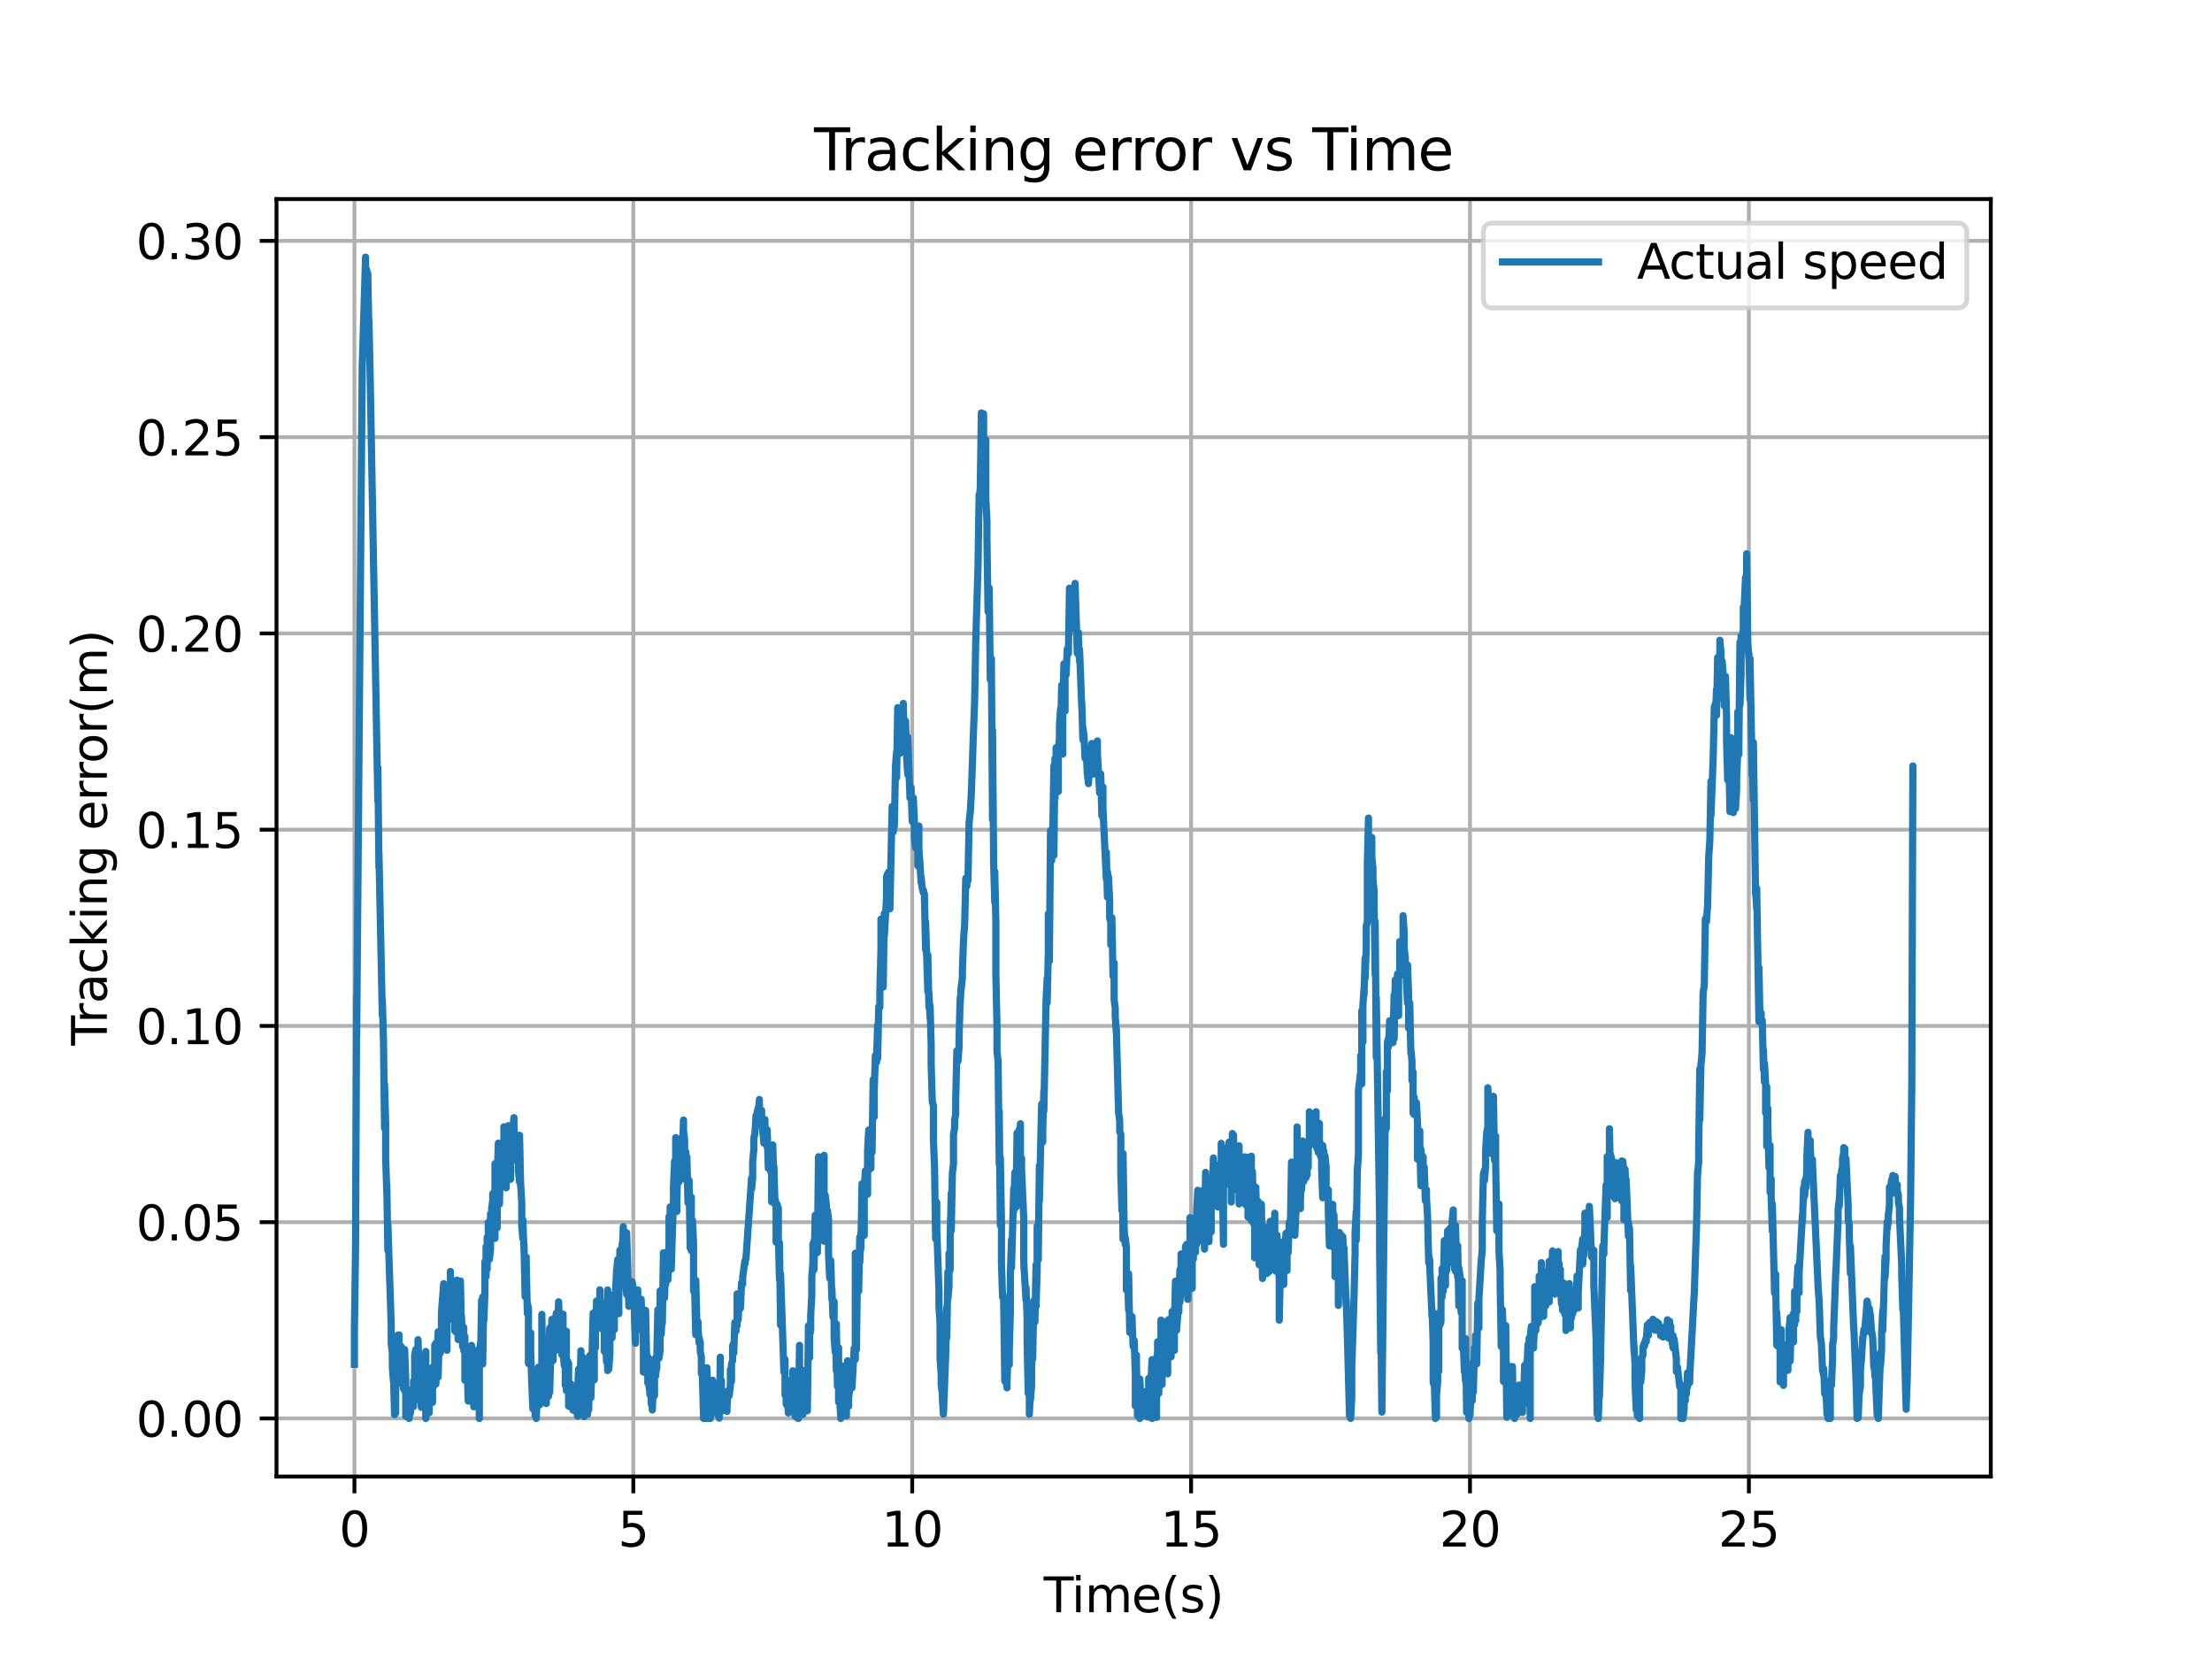 <?xml version="1.0" encoding="utf-8" standalone="no"?>
<!DOCTYPE svg PUBLIC "-//W3C//DTD SVG 1.1//EN"
  "http://www.w3.org/Graphics/SVG/1.1/DTD/svg11.dtd">
<svg xmlns:xlink="http://www.w3.org/1999/xlink" width="460.8pt" height="345.6pt" viewBox="0 0 460.8 345.6" xmlns="http://www.w3.org/2000/svg" version="1.1">
 <defs>
  <style type="text/css">*{stroke-linejoin: round; stroke-linecap: butt}</style>
 </defs>
 <g id="figure_1">
  <g id="patch_1">
   <path d="M 0 345.6 
L 460.8 345.6 
L 460.8 0 
L 0 0 
z
" style="fill: #ffffff"/>
  </g>
  <g id="axes_1">
   <g id="patch_2">
    <path d="M 57.6 307.584 
L 414.72 307.584 
L 414.72 41.472 
L 57.6 41.472 
z
" style="fill: #ffffff"/>
   </g>
   <g id="matplotlib.axis_1">
    <g id="xtick_1">
     <g id="line2d_1">
      <path d="M 73.833 307.584 
L 73.833 41.472 
" clip-path="url(#pd159d2c20c)" style="fill: none; stroke: #b0b0b0; stroke-width: 0.8; stroke-linecap: square"/>
     </g>
     <g id="line2d_2">
      <defs>
       <path id="m23395fd09f" d="M 0 0 
L 0 3.5 
" style="stroke: #000000; stroke-width: 0.8"/>
      </defs>
      <g>
       <use xlink:href="#m23395fd09f" x="73.833" y="307.584" style="stroke: #000000; stroke-width: 0.8"/>
      </g>
     </g>
     <g id="text_1">
      <!-- 0 -->
      <g transform="translate(70.651 322.182) scale(0.1 -0.1)">
       <defs>
        <path id="DejaVuSans-30" d="M 2034 4250 
Q 1547 4250 1301 3770 
Q 1056 3291 1056 2328 
Q 1056 1369 1301 889 
Q 1547 409 2034 409 
Q 2525 409 2770 889 
Q 3016 1369 3016 2328 
Q 3016 3291 2770 3770 
Q 2525 4250 2034 4250 
z
M 2034 4750 
Q 2819 4750 3233 4129 
Q 3647 3509 3647 2328 
Q 3647 1150 3233 529 
Q 2819 -91 2034 -91 
Q 1250 -91 836 529 
Q 422 1150 422 2328 
Q 422 3509 836 4129 
Q 1250 4750 2034 4750 
z
" transform="scale(0.016)"/>
       </defs>
       <use xlink:href="#DejaVuSans-30"/>
      </g>
     </g>
    </g>
    <g id="xtick_2">
     <g id="line2d_3">
      <path d="M 131.931 307.584 
L 131.931 41.472 
" clip-path="url(#pd159d2c20c)" style="fill: none; stroke: #b0b0b0; stroke-width: 0.8; stroke-linecap: square"/>
     </g>
     <g id="line2d_4">
      <g>
       <use xlink:href="#m23395fd09f" x="131.931" y="307.584" style="stroke: #000000; stroke-width: 0.8"/>
      </g>
     </g>
     <g id="text_2">
      <!-- 5 -->
      <g transform="translate(128.75 322.182) scale(0.1 -0.1)">
       <defs>
        <path id="DejaVuSans-35" d="M 691 4666 
L 3169 4666 
L 3169 4134 
L 1269 4134 
L 1269 2991 
Q 1406 3038 1543 3061 
Q 1681 3084 1819 3084 
Q 2600 3084 3056 2656 
Q 3513 2228 3513 1497 
Q 3513 744 3044 326 
Q 2575 -91 1722 -91 
Q 1428 -91 1123 -41 
Q 819 9 494 109 
L 494 744 
Q 775 591 1075 516 
Q 1375 441 1709 441 
Q 2250 441 2565 725 
Q 2881 1009 2881 1497 
Q 2881 1984 2565 2268 
Q 2250 2553 1709 2553 
Q 1456 2553 1204 2497 
Q 953 2441 691 2322 
L 691 4666 
z
" transform="scale(0.016)"/>
       </defs>
       <use xlink:href="#DejaVuSans-35"/>
      </g>
     </g>
    </g>
    <g id="xtick_3">
     <g id="line2d_5">
      <path d="M 190.03 307.584 
L 190.03 41.472 
" clip-path="url(#pd159d2c20c)" style="fill: none; stroke: #b0b0b0; stroke-width: 0.8; stroke-linecap: square"/>
     </g>
     <g id="line2d_6">
      <g>
       <use xlink:href="#m23395fd09f" x="190.03" y="307.584" style="stroke: #000000; stroke-width: 0.8"/>
      </g>
     </g>
     <g id="text_3">
      <!-- 10 -->
      <g transform="translate(183.667 322.182) scale(0.1 -0.1)">
       <defs>
        <path id="DejaVuSans-31" d="M 794 531 
L 1825 531 
L 1825 4091 
L 703 3866 
L 703 4441 
L 1819 4666 
L 2450 4666 
L 2450 531 
L 3481 531 
L 3481 0 
L 794 0 
L 794 531 
z
" transform="scale(0.016)"/>
       </defs>
       <use xlink:href="#DejaVuSans-31"/>
       <use xlink:href="#DejaVuSans-30" x="63.623"/>
      </g>
     </g>
    </g>
    <g id="xtick_4">
     <g id="line2d_7">
      <path d="M 248.128 307.584 
L 248.128 41.472 
" clip-path="url(#pd159d2c20c)" style="fill: none; stroke: #b0b0b0; stroke-width: 0.8; stroke-linecap: square"/>
     </g>
     <g id="line2d_8">
      <g>
       <use xlink:href="#m23395fd09f" x="248.128" y="307.584" style="stroke: #000000; stroke-width: 0.8"/>
      </g>
     </g>
     <g id="text_4">
      <!-- 15 -->
      <g transform="translate(241.766 322.182) scale(0.1 -0.1)">
       <use xlink:href="#DejaVuSans-31"/>
       <use xlink:href="#DejaVuSans-35" x="63.623"/>
      </g>
     </g>
    </g>
    <g id="xtick_5">
     <g id="line2d_9">
      <path d="M 306.227 307.584 
L 306.227 41.472 
" clip-path="url(#pd159d2c20c)" style="fill: none; stroke: #b0b0b0; stroke-width: 0.8; stroke-linecap: square"/>
     </g>
     <g id="line2d_10">
      <g>
       <use xlink:href="#m23395fd09f" x="306.227" y="307.584" style="stroke: #000000; stroke-width: 0.8"/>
      </g>
     </g>
     <g id="text_5">
      <!-- 20 -->
      <g transform="translate(299.864 322.182) scale(0.1 -0.1)">
       <defs>
        <path id="DejaVuSans-32" d="M 1228 531 
L 3431 531 
L 3431 0 
L 469 0 
L 469 531 
Q 828 903 1448 1529 
Q 2069 2156 2228 2338 
Q 2531 2678 2651 2914 
Q 2772 3150 2772 3378 
Q 2772 3750 2511 3984 
Q 2250 4219 1831 4219 
Q 1534 4219 1204 4116 
Q 875 4013 500 3803 
L 500 4441 
Q 881 4594 1212 4672 
Q 1544 4750 1819 4750 
Q 2544 4750 2975 4387 
Q 3406 4025 3406 3419 
Q 3406 3131 3298 2873 
Q 3191 2616 2906 2266 
Q 2828 2175 2409 1742 
Q 1991 1309 1228 531 
z
" transform="scale(0.016)"/>
       </defs>
       <use xlink:href="#DejaVuSans-32"/>
       <use xlink:href="#DejaVuSans-30" x="63.623"/>
      </g>
     </g>
    </g>
    <g id="xtick_6">
     <g id="line2d_11">
      <path d="M 364.325 307.584 
L 364.325 41.472 
" clip-path="url(#pd159d2c20c)" style="fill: none; stroke: #b0b0b0; stroke-width: 0.8; stroke-linecap: square"/>
     </g>
     <g id="line2d_12">
      <g>
       <use xlink:href="#m23395fd09f" x="364.325" y="307.584" style="stroke: #000000; stroke-width: 0.8"/>
      </g>
     </g>
     <g id="text_6">
      <!-- 25 -->
      <g transform="translate(357.963 322.182) scale(0.1 -0.1)">
       <use xlink:href="#DejaVuSans-32"/>
       <use xlink:href="#DejaVuSans-35" x="63.623"/>
      </g>
     </g>
    </g>
    <g id="text_7">
     <!-- Time(s) -->
     <g transform="translate(217.42 335.861) scale(0.1 -0.1)">
      <defs>
       <path id="DejaVuSans-54" d="M -19 4666 
L 3928 4666 
L 3928 4134 
L 2272 4134 
L 2272 0 
L 1638 0 
L 1638 4134 
L -19 4134 
L -19 4666 
z
" transform="scale(0.016)"/>
       <path id="DejaVuSans-69" d="M 603 3500 
L 1178 3500 
L 1178 0 
L 603 0 
L 603 3500 
z
M 603 4863 
L 1178 4863 
L 1178 4134 
L 603 4134 
L 603 4863 
z
" transform="scale(0.016)"/>
       <path id="DejaVuSans-6d" d="M 3328 2828 
Q 3544 3216 3844 3400 
Q 4144 3584 4550 3584 
Q 5097 3584 5394 3201 
Q 5691 2819 5691 2113 
L 5691 0 
L 5113 0 
L 5113 2094 
Q 5113 2597 4934 2840 
Q 4756 3084 4391 3084 
Q 3944 3084 3684 2787 
Q 3425 2491 3425 1978 
L 3425 0 
L 2847 0 
L 2847 2094 
Q 2847 2600 2669 2842 
Q 2491 3084 2119 3084 
Q 1678 3084 1418 2786 
Q 1159 2488 1159 1978 
L 1159 0 
L 581 0 
L 581 3500 
L 1159 3500 
L 1159 2956 
Q 1356 3278 1631 3431 
Q 1906 3584 2284 3584 
Q 2666 3584 2933 3390 
Q 3200 3197 3328 2828 
z
" transform="scale(0.016)"/>
       <path id="DejaVuSans-65" d="M 3597 1894 
L 3597 1613 
L 953 1613 
Q 991 1019 1311 708 
Q 1631 397 2203 397 
Q 2534 397 2845 478 
Q 3156 559 3463 722 
L 3463 178 
Q 3153 47 2828 -22 
Q 2503 -91 2169 -91 
Q 1331 -91 842 396 
Q 353 884 353 1716 
Q 353 2575 817 3079 
Q 1281 3584 2069 3584 
Q 2775 3584 3186 3129 
Q 3597 2675 3597 1894 
z
M 3022 2063 
Q 3016 2534 2758 2815 
Q 2500 3097 2075 3097 
Q 1594 3097 1305 2825 
Q 1016 2553 972 2059 
L 3022 2063 
z
" transform="scale(0.016)"/>
       <path id="DejaVuSans-28" d="M 1984 4856 
Q 1566 4138 1362 3434 
Q 1159 2731 1159 2009 
Q 1159 1288 1364 580 
Q 1569 -128 1984 -844 
L 1484 -844 
Q 1016 -109 783 600 
Q 550 1309 550 2009 
Q 550 2706 781 3412 
Q 1013 4119 1484 4856 
L 1984 4856 
z
" transform="scale(0.016)"/>
       <path id="DejaVuSans-73" d="M 2834 3397 
L 2834 2853 
Q 2591 2978 2328 3040 
Q 2066 3103 1784 3103 
Q 1356 3103 1142 2972 
Q 928 2841 928 2578 
Q 928 2378 1081 2264 
Q 1234 2150 1697 2047 
L 1894 2003 
Q 2506 1872 2764 1633 
Q 3022 1394 3022 966 
Q 3022 478 2636 193 
Q 2250 -91 1575 -91 
Q 1294 -91 989 -36 
Q 684 19 347 128 
L 347 722 
Q 666 556 975 473 
Q 1284 391 1588 391 
Q 1994 391 2212 530 
Q 2431 669 2431 922 
Q 2431 1156 2273 1281 
Q 2116 1406 1581 1522 
L 1381 1569 
Q 847 1681 609 1914 
Q 372 2147 372 2553 
Q 372 3047 722 3315 
Q 1072 3584 1716 3584 
Q 2034 3584 2315 3537 
Q 2597 3491 2834 3397 
z
" transform="scale(0.016)"/>
       <path id="DejaVuSans-29" d="M 513 4856 
L 1013 4856 
Q 1481 4119 1714 3412 
Q 1947 2706 1947 2009 
Q 1947 1309 1714 600 
Q 1481 -109 1013 -844 
L 513 -844 
Q 928 -128 1133 580 
Q 1338 1288 1338 2009 
Q 1338 2731 1133 3434 
Q 928 4138 513 4856 
z
" transform="scale(0.016)"/>
      </defs>
      <use xlink:href="#DejaVuSans-54"/>
      <use xlink:href="#DejaVuSans-69" x="57.959"/>
      <use xlink:href="#DejaVuSans-6d" x="85.742"/>
      <use xlink:href="#DejaVuSans-65" x="183.154"/>
      <use xlink:href="#DejaVuSans-28" x="244.678"/>
      <use xlink:href="#DejaVuSans-73" x="283.691"/>
      <use xlink:href="#DejaVuSans-29" x="335.791"/>
     </g>
    </g>
   </g>
   <g id="matplotlib.axis_2">
    <g id="ytick_1">
     <g id="line2d_13">
      <path d="M 57.6 295.488 
L 414.72 295.488 
" clip-path="url(#pd159d2c20c)" style="fill: none; stroke: #b0b0b0; stroke-width: 0.8; stroke-linecap: square"/>
     </g>
     <g id="line2d_14">
      <defs>
       <path id="mc72354a5d2" d="M 0 0 
L -3.5 0 
" style="stroke: #000000; stroke-width: 0.8"/>
      </defs>
      <g>
       <use xlink:href="#mc72354a5d2" x="57.6" y="295.488" style="stroke: #000000; stroke-width: 0.8"/>
      </g>
     </g>
     <g id="text_8">
      <!-- 0.00 -->
      <g transform="translate(28.334 299.287) scale(0.1 -0.1)">
       <defs>
        <path id="DejaVuSans-2e" d="M 684 794 
L 1344 794 
L 1344 0 
L 684 0 
L 684 794 
z
" transform="scale(0.016)"/>
       </defs>
       <use xlink:href="#DejaVuSans-30"/>
       <use xlink:href="#DejaVuSans-2e" x="63.623"/>
       <use xlink:href="#DejaVuSans-30" x="95.41"/>
       <use xlink:href="#DejaVuSans-30" x="159.033"/>
      </g>
     </g>
    </g>
    <g id="ytick_2">
     <g id="line2d_15">
      <path d="M 57.6 254.604 
L 414.72 254.604 
" clip-path="url(#pd159d2c20c)" style="fill: none; stroke: #b0b0b0; stroke-width: 0.8; stroke-linecap: square"/>
     </g>
     <g id="line2d_16">
      <g>
       <use xlink:href="#mc72354a5d2" x="57.6" y="254.604" style="stroke: #000000; stroke-width: 0.8"/>
      </g>
     </g>
     <g id="text_9">
      <!-- 0.05 -->
      <g transform="translate(28.334 258.403) scale(0.1 -0.1)">
       <use xlink:href="#DejaVuSans-30"/>
       <use xlink:href="#DejaVuSans-2e" x="63.623"/>
       <use xlink:href="#DejaVuSans-30" x="95.41"/>
       <use xlink:href="#DejaVuSans-35" x="159.033"/>
      </g>
     </g>
    </g>
    <g id="ytick_3">
     <g id="line2d_17">
      <path d="M 57.6 213.719 
L 414.72 213.719 
" clip-path="url(#pd159d2c20c)" style="fill: none; stroke: #b0b0b0; stroke-width: 0.8; stroke-linecap: square"/>
     </g>
     <g id="line2d_18">
      <g>
       <use xlink:href="#mc72354a5d2" x="57.6" y="213.719" style="stroke: #000000; stroke-width: 0.8"/>
      </g>
     </g>
     <g id="text_10">
      <!-- 0.10 -->
      <g transform="translate(28.334 217.519) scale(0.1 -0.1)">
       <use xlink:href="#DejaVuSans-30"/>
       <use xlink:href="#DejaVuSans-2e" x="63.623"/>
       <use xlink:href="#DejaVuSans-31" x="95.41"/>
       <use xlink:href="#DejaVuSans-30" x="159.033"/>
      </g>
     </g>
    </g>
    <g id="ytick_4">
     <g id="line2d_19">
      <path d="M 57.6 172.835 
L 414.72 172.835 
" clip-path="url(#pd159d2c20c)" style="fill: none; stroke: #b0b0b0; stroke-width: 0.8; stroke-linecap: square"/>
     </g>
     <g id="line2d_20">
      <g>
       <use xlink:href="#mc72354a5d2" x="57.6" y="172.835" style="stroke: #000000; stroke-width: 0.8"/>
      </g>
     </g>
     <g id="text_11">
      <!-- 0.15 -->
      <g transform="translate(28.334 176.634) scale(0.1 -0.1)">
       <use xlink:href="#DejaVuSans-30"/>
       <use xlink:href="#DejaVuSans-2e" x="63.623"/>
       <use xlink:href="#DejaVuSans-31" x="95.41"/>
       <use xlink:href="#DejaVuSans-35" x="159.033"/>
      </g>
     </g>
    </g>
    <g id="ytick_5">
     <g id="line2d_21">
      <path d="M 57.6 131.951 
L 414.72 131.951 
" clip-path="url(#pd159d2c20c)" style="fill: none; stroke: #b0b0b0; stroke-width: 0.8; stroke-linecap: square"/>
     </g>
     <g id="line2d_22">
      <g>
       <use xlink:href="#mc72354a5d2" x="57.6" y="131.951" style="stroke: #000000; stroke-width: 0.8"/>
      </g>
     </g>
     <g id="text_12">
      <!-- 0.20 -->
      <g transform="translate(28.334 135.75) scale(0.1 -0.1)">
       <use xlink:href="#DejaVuSans-30"/>
       <use xlink:href="#DejaVuSans-2e" x="63.623"/>
       <use xlink:href="#DejaVuSans-32" x="95.41"/>
       <use xlink:href="#DejaVuSans-30" x="159.033"/>
      </g>
     </g>
    </g>
    <g id="ytick_6">
     <g id="line2d_23">
      <path d="M 57.6 91.066 
L 414.72 91.066 
" clip-path="url(#pd159d2c20c)" style="fill: none; stroke: #b0b0b0; stroke-width: 0.8; stroke-linecap: square"/>
     </g>
     <g id="line2d_24">
      <g>
       <use xlink:href="#mc72354a5d2" x="57.6" y="91.066" style="stroke: #000000; stroke-width: 0.8"/>
      </g>
     </g>
     <g id="text_13">
      <!-- 0.25 -->
      <g transform="translate(28.334 94.866) scale(0.1 -0.1)">
       <use xlink:href="#DejaVuSans-30"/>
       <use xlink:href="#DejaVuSans-2e" x="63.623"/>
       <use xlink:href="#DejaVuSans-32" x="95.41"/>
       <use xlink:href="#DejaVuSans-35" x="159.033"/>
      </g>
     </g>
    </g>
    <g id="ytick_7">
     <g id="line2d_25">
      <path d="M 57.6 50.182 
L 414.72 50.182 
" clip-path="url(#pd159d2c20c)" style="fill: none; stroke: #b0b0b0; stroke-width: 0.8; stroke-linecap: square"/>
     </g>
     <g id="line2d_26">
      <g>
       <use xlink:href="#mc72354a5d2" x="57.6" y="50.182" style="stroke: #000000; stroke-width: 0.8"/>
      </g>
     </g>
     <g id="text_14">
      <!-- 0.30 -->
      <g transform="translate(28.334 53.981) scale(0.1 -0.1)">
       <defs>
        <path id="DejaVuSans-33" d="M 2597 2516 
Q 3050 2419 3304 2112 
Q 3559 1806 3559 1356 
Q 3559 666 3084 287 
Q 2609 -91 1734 -91 
Q 1441 -91 1130 -33 
Q 819 25 488 141 
L 488 750 
Q 750 597 1062 519 
Q 1375 441 1716 441 
Q 2309 441 2620 675 
Q 2931 909 2931 1356 
Q 2931 1769 2642 2001 
Q 2353 2234 1838 2234 
L 1294 2234 
L 1294 2753 
L 1863 2753 
Q 2328 2753 2575 2939 
Q 2822 3125 2822 3475 
Q 2822 3834 2567 4026 
Q 2313 4219 1838 4219 
Q 1578 4219 1281 4162 
Q 984 4106 628 3988 
L 628 4550 
Q 988 4650 1302 4700 
Q 1616 4750 1894 4750 
Q 2613 4750 3031 4423 
Q 3450 4097 3450 3541 
Q 3450 3153 3228 2886 
Q 3006 2619 2597 2516 
z
" transform="scale(0.016)"/>
       </defs>
       <use xlink:href="#DejaVuSans-30"/>
       <use xlink:href="#DejaVuSans-2e" x="63.623"/>
       <use xlink:href="#DejaVuSans-33" x="95.41"/>
       <use xlink:href="#DejaVuSans-30" x="159.033"/>
      </g>
     </g>
    </g>
    <g id="text_15">
     <!-- Tracking error(m) -->
     <g transform="translate(22.255 217.804) rotate(-90) scale(0.1 -0.1)">
      <defs>
       <path id="DejaVuSans-72" d="M 2631 2963 
Q 2534 3019 2420 3045 
Q 2306 3072 2169 3072 
Q 1681 3072 1420 2755 
Q 1159 2438 1159 1844 
L 1159 0 
L 581 0 
L 581 3500 
L 1159 3500 
L 1159 2956 
Q 1341 3275 1631 3429 
Q 1922 3584 2338 3584 
Q 2397 3584 2469 3576 
Q 2541 3569 2628 3553 
L 2631 2963 
z
" transform="scale(0.016)"/>
       <path id="DejaVuSans-61" d="M 2194 1759 
Q 1497 1759 1228 1600 
Q 959 1441 959 1056 
Q 959 750 1161 570 
Q 1363 391 1709 391 
Q 2188 391 2477 730 
Q 2766 1069 2766 1631 
L 2766 1759 
L 2194 1759 
z
M 3341 1997 
L 3341 0 
L 2766 0 
L 2766 531 
Q 2569 213 2275 61 
Q 1981 -91 1556 -91 
Q 1019 -91 701 211 
Q 384 513 384 1019 
Q 384 1609 779 1909 
Q 1175 2209 1959 2209 
L 2766 2209 
L 2766 2266 
Q 2766 2663 2505 2880 
Q 2244 3097 1772 3097 
Q 1472 3097 1187 3025 
Q 903 2953 641 2809 
L 641 3341 
Q 956 3463 1253 3523 
Q 1550 3584 1831 3584 
Q 2591 3584 2966 3190 
Q 3341 2797 3341 1997 
z
" transform="scale(0.016)"/>
       <path id="DejaVuSans-63" d="M 3122 3366 
L 3122 2828 
Q 2878 2963 2633 3030 
Q 2388 3097 2138 3097 
Q 1578 3097 1268 2742 
Q 959 2388 959 1747 
Q 959 1106 1268 751 
Q 1578 397 2138 397 
Q 2388 397 2633 464 
Q 2878 531 3122 666 
L 3122 134 
Q 2881 22 2623 -34 
Q 2366 -91 2075 -91 
Q 1284 -91 818 406 
Q 353 903 353 1747 
Q 353 2603 823 3093 
Q 1294 3584 2113 3584 
Q 2378 3584 2631 3529 
Q 2884 3475 3122 3366 
z
" transform="scale(0.016)"/>
       <path id="DejaVuSans-6b" d="M 581 4863 
L 1159 4863 
L 1159 1991 
L 2875 3500 
L 3609 3500 
L 1753 1863 
L 3688 0 
L 2938 0 
L 1159 1709 
L 1159 0 
L 581 0 
L 581 4863 
z
" transform="scale(0.016)"/>
       <path id="DejaVuSans-6e" d="M 3513 2113 
L 3513 0 
L 2938 0 
L 2938 2094 
Q 2938 2591 2744 2837 
Q 2550 3084 2163 3084 
Q 1697 3084 1428 2787 
Q 1159 2491 1159 1978 
L 1159 0 
L 581 0 
L 581 3500 
L 1159 3500 
L 1159 2956 
Q 1366 3272 1645 3428 
Q 1925 3584 2291 3584 
Q 2894 3584 3203 3211 
Q 3513 2838 3513 2113 
z
" transform="scale(0.016)"/>
       <path id="DejaVuSans-67" d="M 2906 1791 
Q 2906 2416 2648 2759 
Q 2391 3103 1925 3103 
Q 1463 3103 1205 2759 
Q 947 2416 947 1791 
Q 947 1169 1205 825 
Q 1463 481 1925 481 
Q 2391 481 2648 825 
Q 2906 1169 2906 1791 
z
M 3481 434 
Q 3481 -459 3084 -895 
Q 2688 -1331 1869 -1331 
Q 1566 -1331 1297 -1286 
Q 1028 -1241 775 -1147 
L 775 -588 
Q 1028 -725 1275 -790 
Q 1522 -856 1778 -856 
Q 2344 -856 2625 -561 
Q 2906 -266 2906 331 
L 2906 616 
Q 2728 306 2450 153 
Q 2172 0 1784 0 
Q 1141 0 747 490 
Q 353 981 353 1791 
Q 353 2603 747 3093 
Q 1141 3584 1784 3584 
Q 2172 3584 2450 3431 
Q 2728 3278 2906 2969 
L 2906 3500 
L 3481 3500 
L 3481 434 
z
" transform="scale(0.016)"/>
       <path id="DejaVuSans-20" transform="scale(0.016)"/>
       <path id="DejaVuSans-6f" d="M 1959 3097 
Q 1497 3097 1228 2736 
Q 959 2375 959 1747 
Q 959 1119 1226 758 
Q 1494 397 1959 397 
Q 2419 397 2687 759 
Q 2956 1122 2956 1747 
Q 2956 2369 2687 2733 
Q 2419 3097 1959 3097 
z
M 1959 3584 
Q 2709 3584 3137 3096 
Q 3566 2609 3566 1747 
Q 3566 888 3137 398 
Q 2709 -91 1959 -91 
Q 1206 -91 779 398 
Q 353 888 353 1747 
Q 353 2609 779 3096 
Q 1206 3584 1959 3584 
z
" transform="scale(0.016)"/>
      </defs>
      <use xlink:href="#DejaVuSans-54"/>
      <use xlink:href="#DejaVuSans-72" x="46.334"/>
      <use xlink:href="#DejaVuSans-61" x="87.447"/>
      <use xlink:href="#DejaVuSans-63" x="148.727"/>
      <use xlink:href="#DejaVuSans-6b" x="203.707"/>
      <use xlink:href="#DejaVuSans-69" x="261.617"/>
      <use xlink:href="#DejaVuSans-6e" x="289.4"/>
      <use xlink:href="#DejaVuSans-67" x="352.779"/>
      <use xlink:href="#DejaVuSans-20" x="416.256"/>
      <use xlink:href="#DejaVuSans-65" x="448.043"/>
      <use xlink:href="#DejaVuSans-72" x="509.566"/>
      <use xlink:href="#DejaVuSans-72" x="548.93"/>
      <use xlink:href="#DejaVuSans-6f" x="587.793"/>
      <use xlink:href="#DejaVuSans-72" x="648.975"/>
      <use xlink:href="#DejaVuSans-28" x="690.088"/>
      <use xlink:href="#DejaVuSans-6d" x="729.102"/>
      <use xlink:href="#DejaVuSans-29" x="826.514"/>
     </g>
    </g>
   </g>
   <g id="line2d_27">
    <path d="M 73.833 284.205 
L 73.833 276.843 
L 74.065 260.288 
L 74.298 207.487 
L 74.298 215.683 
L 75.459 76.275 
L 76.157 53.568 
L 76.157 62.566 
L 76.389 56.197 
L 76.621 60.762 
L 76.621 56.981 
L 76.854 69.495 
L 76.854 66.726 
L 77.086 77.101 
L 78.713 166.932 
L 78.713 159.936 
L 78.945 180.755 
L 78.945 177.883 
L 79.643 211.482 
L 79.643 208.133 
L 79.875 216.494 
L 79.875 215.807 
L 80.107 235.012 
L 80.107 225.796 
L 80.34 233.83 
L 80.34 241.284 
L 80.572 248.125 
L 80.572 246.704 
L 80.805 260.516 
L 80.805 255.103 
L 81.502 276.235 
L 81.502 279.769 
L 81.734 282.026 
L 81.734 284.696 
L 81.967 287.771 
L 81.967 286.599 
L 82.199 294.716 
L 82.199 291.512 
L 82.431 294.333 
L 82.431 287.611 
L 82.664 286.426 
L 82.664 288.385 
L 82.896 288.141 
L 82.896 278.132 
L 83.128 278.077 
L 83.128 286.947 
L 83.361 286.015 
L 83.361 285.059 
L 83.593 280.516 
L 83.593 287.977 
L 83.826 281.706 
L 83.826 282.385 
L 84.058 289.299 
L 84.058 288.938 
L 84.29 289.734 
L 84.29 281.115 
L 84.523 287.192 
L 84.523 295.033 
L 84.755 295.113 
L 84.755 289.311 
L 84.988 294.414 
L 84.988 294.04 
L 85.22 290.479 
L 85.22 295.488 
L 85.452 290.389 
L 85.452 294.522 
L 85.685 292.754 
L 85.685 290.181 
L 86.15 293.007 
L 86.15 287.686 
L 86.382 288.722 
L 86.382 282.38 
L 86.614 281.144 
L 86.614 283.45 
L 86.847 291.599 
L 86.847 285.44 
L 87.079 289.481 
L 87.079 279.072 
L 87.312 285.927 
L 87.544 285.308 
L 87.544 286.835 
L 87.776 293.182 
L 87.776 287.916 
L 88.009 291.099 
L 88.009 288.042 
L 88.241 285.351 
L 88.241 290.787 
L 88.474 289.799 
L 88.474 287.429 
L 88.706 281.533 
L 88.706 295.488 
L 88.938 288.037 
L 88.938 288.998 
L 89.171 289.596 
L 89.171 288.892 
L 89.403 294.306 
L 89.403 292.284 
L 89.868 285.089 
L 89.868 290.871 
L 90.1 292.129 
L 90.1 284.834 
L 90.333 285.249 
L 90.333 288.781 
L 90.565 284.388 
L 90.565 280.229 
L 90.797 279.795 
L 90.797 288.343 
L 91.03 284.152 
L 91.03 284.73 
L 91.262 277.44 
L 91.262 286.862 
L 91.495 278.909 
L 91.495 280.941 
L 91.727 281.865 
L 91.727 281.226 
L 91.959 278.268 
L 91.959 273.56 
L 92.424 267.418 
L 92.424 273.742 
L 92.657 274.2 
L 92.657 275.802 
L 92.889 272.542 
L 92.889 272.556 
L 93.121 281.277 
L 93.121 269.885 
L 93.354 269.71 
L 93.354 275.091 
L 93.586 268.894 
L 93.586 269.14 
L 93.819 273.759 
L 93.819 264.856 
L 94.051 273.729 
L 94.051 271.049 
L 94.283 273.597 
L 94.283 269.443 
L 94.516 267.469 
L 94.516 274.092 
L 94.748 271.7 
L 94.748 277.268 
L 94.981 277.471 
L 94.981 277.239 
L 95.213 266.671 
L 95.445 279.057 
L 95.91 266.849 
L 96.143 277.828 
L 96.143 274.247 
L 96.375 280.519 
L 96.375 277.858 
L 96.607 276.534 
L 96.607 281.353 
L 96.84 278.403 
L 96.84 287.533 
L 97.072 286.315 
L 97.072 283.026 
L 97.305 284.224 
L 97.537 291.854 
L 97.769 284.018 
L 97.769 287.298 
L 98.002 284.679 
L 98.002 291.859 
L 98.234 280.268 
L 98.467 285.013 
L 98.699 293.066 
L 98.699 287.845 
L 98.931 286.038 
L 98.931 282.118 
L 99.164 284.205 
L 99.164 285.264 
L 99.396 286.047 
L 99.396 281.809 
L 99.628 284.528 
L 99.628 281.146 
L 99.861 295.488 
L 99.861 283.931 
L 100.093 279.752 
L 100.093 284.376 
L 100.326 270.849 
L 100.326 274.164 
L 100.558 270.182 
L 100.558 284.152 
L 100.79 270.015 
L 100.79 275.101 
L 101.023 269.248 
L 101.023 262.779 
L 101.255 265.929 
L 101.255 259.735 
L 101.488 264.421 
L 101.488 257.779 
L 101.72 258.805 
L 101.72 254.667 
L 101.952 258.495 
L 101.952 262.329 
L 102.185 260.262 
L 102.185 252.881 
L 102.417 256.229 
L 102.417 251.847 
L 102.65 250.01 
L 102.65 248.654 
L 102.882 248.406 
L 102.882 248.993 
L 103.114 257.985 
L 103.114 242.4 
L 103.347 246.946 
L 103.347 244.993 
L 103.579 255.754 
L 103.579 245.551 
L 103.812 238.144 
L 103.812 248.336 
L 104.044 241.643 
L 104.044 250.847 
L 104.276 239.71 
L 104.276 243.473 
L 104.509 246.072 
L 104.509 243.442 
L 104.974 240.917 
L 104.974 234.734 
L 105.206 238.824 
L 105.206 241.534 
L 105.438 237.328 
L 105.438 247.442 
L 105.671 238.373 
L 105.671 244.293 
L 105.903 234.495 
L 106.136 234.574 
L 106.136 238.123 
L 106.368 245.663 
L 106.368 237.188 
L 106.6 241.943 
L 106.6 241.525 
L 106.833 237.995 
L 106.833 235.502 
L 107.065 232.823 
L 107.065 234.456 
L 107.297 238.22 
L 107.53 238.193 
L 107.53 241.001 
L 107.762 238.02 
L 107.995 238.11 
L 107.995 243.774 
L 108.227 246.235 
L 108.227 236.502 
L 108.459 247.217 
L 108.459 246.522 
L 108.692 250.639 
L 108.692 255.427 
L 108.924 258.059 
L 108.924 254.161 
L 109.157 260.408 
L 109.157 259.226 
L 109.389 270.107 
L 109.389 262.751 
L 109.621 261.878 
L 109.621 263.104 
L 109.854 273.626 
L 109.854 271.443 
L 110.086 272.591 
L 110.086 284.049 
L 110.319 277.935 
L 110.319 282.115 
L 110.551 277.653 
L 110.551 281.281 
L 110.783 288.381 
L 110.783 288.108 
L 111.016 293.494 
L 111.248 292.845 
L 111.248 287.527 
L 111.481 294.961 
L 111.713 287 
L 111.713 295.488 
L 112.178 284.797 
L 112.178 287.653 
L 112.41 292.667 
L 112.41 290.198 
L 112.643 291.485 
L 112.643 287.582 
L 112.875 288.447 
L 112.875 273.812 
L 113.107 288.657 
L 113.34 289.036 
L 113.34 285.815 
L 113.572 288.337 
L 113.572 286.371 
L 113.805 292.385 
L 113.805 282.939 
L 114.037 287.174 
L 114.037 283.646 
L 114.269 290.868 
L 114.269 284.871 
L 114.502 276.699 
L 114.502 290.106 
L 114.966 274.856 
L 114.966 276.755 
L 115.199 283.435 
L 115.199 275.16 
L 115.431 276.047 
L 115.431 278.411 
L 115.664 281.418 
L 115.664 275.083 
L 115.896 273.562 
L 115.896 274.923 
L 116.128 278.437 
L 116.361 271.181 
L 116.593 276.319 
L 116.593 275.699 
L 116.826 278.878 
L 116.826 278.307 
L 117.058 278.219 
L 117.058 282.224 
L 117.29 273.756 
L 117.29 280.664 
L 117.523 284.417 
L 117.523 279.38 
L 117.755 283.594 
L 117.755 288.569 
L 117.988 277.303 
L 117.988 289.704 
L 118.22 286.793 
L 118.22 283.513 
L 118.452 284.002 
L 118.452 292.902 
L 118.685 293.023 
L 118.685 288.784 
L 118.917 290.197 
L 118.917 288.282 
L 119.15 290.404 
L 119.15 292.023 
L 119.382 293.784 
L 119.382 293.526 
L 119.614 290.906 
L 119.614 293.38 
L 119.847 293.656 
L 119.847 291.586 
L 120.312 295.018 
L 120.312 290.305 
L 120.544 285.208 
L 120.544 293.906 
L 120.776 291.95 
L 120.776 292.527 
L 121.009 281.38 
L 121.009 287.288 
L 121.241 284.536 
L 121.241 290.528 
L 121.474 282.807 
L 121.706 290.655 
L 121.706 295.099 
L 121.938 289.06 
L 122.171 290.693 
L 122.403 294.608 
L 122.403 294.496 
L 122.635 289.243 
L 122.635 293.699 
L 122.868 282.371 
L 123.1 284.789 
L 123.1 291.162 
L 123.565 273.549 
L 123.565 281.948 
L 123.797 287.445 
L 123.797 276.714 
L 124.03 280.767 
L 124.03 274.533 
L 124.262 272.425 
L 124.262 271.023 
L 124.495 270.94 
L 124.495 271.091 
L 124.727 273.271 
L 124.727 275.332 
L 124.959 271.177 
L 124.959 268.683 
L 125.192 276.751 
L 125.192 275.105 
L 125.424 275.04 
L 125.424 276.641 
L 125.657 271.99 
L 125.657 275.126 
L 125.889 277.537 
L 125.889 281.514 
L 126.121 271.475 
L 126.121 278.007 
L 126.354 283.651 
L 126.354 275.894 
L 126.586 285.502 
L 126.586 268.715 
L 126.819 285.229 
L 127.051 282.035 
L 127.051 278.88 
L 127.283 274.41 
L 127.283 271.788 
L 127.516 278.673 
L 127.516 277.538 
L 127.748 269.792 
L 127.748 275.074 
L 127.981 276.958 
L 127.981 271.181 
L 128.213 269.529 
L 128.445 264.578 
L 128.445 265.031 
L 128.678 262.403 
L 128.678 270.784 
L 128.91 273.656 
L 128.91 270.181 
L 129.143 260.461 
L 129.375 263.489 
L 129.375 262.86 
L 129.607 259.107 
L 129.607 261.673 
L 129.84 255.532 
L 129.84 259.216 
L 130.072 264.772 
L 130.072 261.656 
L 130.304 263.918 
L 130.304 265.575 
L 130.537 269.668 
L 130.537 256.804 
L 131.002 272.126 
L 131.002 267.518 
L 131.234 269.669 
L 131.466 271.718 
L 131.466 270.479 
L 131.699 267.021 
L 131.931 268.508 
L 131.931 271.152 
L 132.164 270.902 
L 132.164 274.204 
L 132.396 279.831 
L 132.396 272.812 
L 132.628 275.406 
L 132.628 274.456 
L 132.861 268.71 
L 132.861 271.81 
L 133.093 272.245 
L 133.093 273.674 
L 133.326 275.348 
L 133.326 276.83 
L 133.558 276.968 
L 133.558 270.64 
L 133.79 276.022 
L 133.79 272.678 
L 134.023 278.818 
L 134.023 285.83 
L 134.255 274.397 
L 134.255 282.774 
L 134.488 272.965 
L 134.72 283.732 
L 134.72 282.351 
L 134.952 282.65 
L 134.952 288.126 
L 135.185 283.94 
L 135.185 288.252 
L 135.417 290.595 
L 135.417 289.482 
L 135.65 288.462 
L 135.65 292.289 
L 135.882 293.167 
L 135.882 293.719 
L 136.114 288.615 
L 136.114 289.429 
L 136.347 290.722 
L 136.347 283.073 
L 136.579 286.682 
L 136.579 286.134 
L 136.812 285.017 
L 136.812 282.847 
L 137.044 272.86 
L 137.276 279.381 
L 137.276 282.92 
L 137.509 281.308 
L 137.509 268.914 
L 137.741 273.644 
L 137.741 277.976 
L 137.973 273.273 
L 137.973 275.63 
L 138.206 260.982 
L 138.206 263.924 
L 138.438 265.918 
L 138.438 270.351 
L 138.671 262.679 
L 138.671 267.603 
L 138.903 264.673 
L 138.903 260.821 
L 139.135 262.808 
L 139.135 266.601 
L 139.368 260.705 
L 139.368 253.416 
L 139.6 260.745 
L 139.6 251.435 
L 139.833 258.921 
L 139.833 264.377 
L 140.297 249.658 
L 140.297 247.323 
L 140.53 241.862 
L 140.53 244.128 
L 140.762 251.624 
L 140.762 236.985 
L 140.995 252.38 
L 140.995 249.792 
L 141.227 242.058 
L 141.227 246.203 
L 141.459 241.509 
L 141.459 246.217 
L 141.692 244.964 
L 141.692 242.043 
L 141.924 243.897 
L 141.924 241.71 
L 142.157 236.747 
L 142.157 239.864 
L 142.389 233.331 
L 142.389 235.494 
L 142.621 237.528 
L 142.621 239.563 
L 142.854 245.76 
L 142.854 239.92 
L 143.086 243.031 
L 143.086 240.968 
L 143.319 250.575 
L 143.551 248.091 
L 143.551 245.89 
L 143.783 259.962 
L 143.783 254.863 
L 144.016 249.377 
L 144.016 260.536 
L 144.248 259.598 
L 144.248 254.22 
L 144.481 258.909 
L 144.481 268.946 
L 144.713 267.564 
L 144.713 268.757 
L 144.945 278.058 
L 144.945 266.7 
L 145.178 276.272 
L 145.41 275.372 
L 145.41 276.555 
L 145.643 279.775 
L 145.643 278.67 
L 145.875 279.708 
L 145.875 281.515 
L 146.107 282.684 
L 146.107 286.202 
L 146.34 286.051 
L 146.34 287.578 
L 146.572 295.488 
L 146.572 295.488 
L 146.804 288.285 
L 146.804 292.576 
L 147.037 295.488 
L 147.037 295.488 
L 147.269 291.304 
L 147.269 284.927 
L 147.502 295.488 
L 147.502 295.488 
L 147.734 292.013 
L 147.734 294.284 
L 147.966 295.488 
L 147.966 295.488 
L 148.199 292.394 
L 148.199 293.315 
L 148.431 294.149 
L 148.431 287.529 
L 148.664 288.67 
L 148.664 293.52 
L 148.896 289.013 
L 149.128 294.274 
L 149.361 294.201 
L 149.361 294.011 
L 149.593 294.935 
L 149.593 294.835 
L 149.826 290.341 
L 149.826 295.419 
L 150.058 282.714 
L 150.058 292.171 
L 150.29 287.61 
L 150.29 293.66 
L 150.523 293.612 
L 150.523 293.869 
L 150.755 290.023 
L 150.755 292.925 
L 150.988 293.627 
L 150.988 292.528 
L 151.22 291.238 
L 151.22 291.511 
L 151.452 294.009 
L 151.452 293.044 
L 151.685 289.727 
L 151.917 289.762 
L 151.917 290.72 
L 152.15 288.579 
L 152.15 285.283 
L 152.382 287.79 
L 152.382 284.183 
L 152.614 283.394 
L 152.614 280.326 
L 152.847 279.816 
L 152.847 281.872 
L 153.079 275.498 
L 153.079 277.623 
L 153.312 277.321 
L 153.312 276.691 
L 153.544 276.154 
L 153.544 269.54 
L 153.776 274.941 
L 154.009 269.938 
L 154.241 271.226 
L 154.241 272.551 
L 154.473 267.275 
L 154.706 267.541 
L 154.706 266.167 
L 155.171 262.649 
L 155.171 263.348 
L 155.403 261.972 
L 155.403 262.14 
L 156.565 245.43 
L 156.565 247.705 
L 156.797 245.397 
L 156.797 241.946 
L 157.03 239.521 
L 157.03 237.152 
L 157.262 236.112 
L 157.262 236.161 
L 157.495 232.374 
L 157.495 233.883 
L 157.727 233.089 
L 157.727 231.678 
L 157.959 230.782 
L 157.959 232.225 
L 158.192 229.038 
L 158.192 231.556 
L 158.424 231.378 
L 158.424 233.662 
L 158.657 231.306 
L 158.657 232.385 
L 159.121 238.132 
L 159.121 235.785 
L 159.354 233.231 
L 159.354 234.923 
L 159.586 238.472 
L 159.586 238.31 
L 159.819 238.951 
L 159.819 235.356 
L 160.051 243.365 
L 160.516 239.307 
L 160.516 243.897 
L 160.748 244.607 
L 160.748 250.36 
L 160.981 243.508 
L 160.981 238.513 
L 161.213 247.025 
L 161.213 242.944 
L 161.445 250.899 
L 161.445 249.627 
L 161.678 250.801 
L 161.678 258.783 
L 161.91 250.893 
L 161.91 257.061 
L 162.142 251.615 
L 162.142 257.372 
L 162.375 266.603 
L 162.375 258.926 
L 162.607 276.033 
L 162.607 265.39 
L 163.304 285.833 
L 163.304 284.016 
L 163.537 283.197 
L 163.537 290.645 
L 163.769 290.045 
L 163.769 292.438 
L 164.002 292.898 
L 164.002 289.443 
L 164.234 294.351 
L 164.234 291.468 
L 164.466 292.373 
L 164.466 287.603 
L 164.699 291.685 
L 164.699 288.892 
L 164.931 292.731 
L 164.931 290.96 
L 165.164 290.352 
L 165.164 285.555 
L 165.396 292.649 
L 165.396 287.992 
L 165.628 287.691 
L 165.628 295.01 
L 165.861 285.915 
L 165.861 291.203 
L 166.093 291.439 
L 166.093 295.394 
L 166.326 295.488 
L 166.326 295.488 
L 166.558 280.255 
L 166.558 293.632 
L 166.79 288.426 
L 166.79 289.632 
L 167.023 288.422 
L 167.023 285.38 
L 167.255 294.663 
L 167.255 291.849 
L 167.488 292.365 
L 167.488 292.345 
L 167.72 290.087 
L 167.72 288.887 
L 167.952 293.428 
L 167.952 292.844 
L 168.185 289.216 
L 168.185 293.898 
L 168.417 276.182 
L 168.417 280.36 
L 168.65 282.823 
L 168.65 278.195 
L 168.882 277.218 
L 168.882 273.952 
L 169.114 269.778 
L 169.114 265.987 
L 169.347 263.055 
L 169.347 259.214 
L 169.579 258.524 
L 169.579 264.496 
L 169.811 253.15 
L 169.811 258.772 
L 170.044 259.982 
L 170.044 254.476 
L 170.276 258.16 
L 170.276 260.922 
L 170.509 240.962 
L 170.509 250.525 
L 170.741 247.059 
L 170.741 250.429 
L 170.973 252.581 
L 170.973 245.239 
L 171.206 251.773 
L 171.206 245.704 
L 171.438 241.065 
L 171.438 247.811 
L 171.671 240.68 
L 171.671 258.569 
L 171.903 253.424 
L 171.903 248.98 
L 172.135 250.871 
L 172.135 253.835 
L 172.368 257.396 
L 172.368 252.177 
L 172.6 253.972 
L 172.6 261.107 
L 172.833 266.281 
L 172.833 263.911 
L 173.065 264.544 
L 173.065 262.598 
L 173.297 270.661 
L 173.297 268.434 
L 173.53 274.421 
L 173.53 271.752 
L 173.762 271.138 
L 173.762 278.784 
L 173.995 281.659 
L 173.995 275.835 
L 174.227 285.578 
L 174.227 275.788 
L 174.459 288.827 
L 174.459 285.316 
L 174.692 280.742 
L 174.692 292.071 
L 174.924 288.678 
L 174.924 291.634 
L 175.157 295.488 
L 175.157 289.965 
L 175.389 291.913 
L 175.389 294.599 
L 175.621 291.328 
L 175.621 294.316 
L 175.854 284.535 
L 175.854 288.553 
L 176.086 292.815 
L 176.086 285.919 
L 176.319 294.944 
L 176.319 286.847 
L 176.551 290.16 
L 176.551 283.482 
L 176.783 292.954 
L 176.783 291.269 
L 177.016 289.206 
L 177.016 286.573 
L 177.248 285.874 
L 177.248 286.111 
L 177.48 284.423 
L 177.48 289.118 
L 177.945 280.877 
L 178.178 283.189 
L 178.178 261.063 
L 178.41 271.908 
L 178.41 281.144 
L 178.642 263.462 
L 178.642 265.822 
L 178.875 261.796 
L 178.875 268.971 
L 179.107 257.719 
L 179.107 262.953 
L 179.34 256.778 
L 179.34 260.128 
L 179.572 246.603 
L 179.804 246.792 
L 179.804 252.568 
L 180.037 257.35 
L 180.037 247.854 
L 180.269 243.892 
L 180.269 244.852 
L 180.502 245.329 
L 180.502 243.956 
L 180.734 248.78 
L 180.734 239.706 
L 180.966 235.401 
L 180.966 243.813 
L 181.199 239.663 
L 181.199 235.426 
L 181.431 243.382 
L 181.431 240.271 
L 181.664 235.839 
L 181.664 239.992 
L 181.896 224.921 
L 181.896 227.008 
L 182.128 232.62 
L 182.128 226.715 
L 182.361 219.9 
L 182.361 221.469 
L 182.593 221.287 
L 182.593 220.581 
L 182.826 213.553 
L 182.826 220.522 
L 183.058 209.686 
L 183.29 209.834 
L 183.29 206.466 
L 183.523 197.73 
L 183.523 191.468 
L 183.755 200.869 
L 183.988 198.425 
L 183.988 205.625 
L 184.22 190.292 
L 184.22 195.077 
L 184.685 186.924 
L 184.685 182.618 
L 184.917 182 
L 184.917 187.66 
L 185.149 181.623 
L 185.382 182.96 
L 185.382 189.317 
L 185.847 168.011 
L 185.847 173.493 
L 186.079 168.854 
L 186.079 173.259 
L 186.311 170.841 
L 186.311 172.091 
L 186.544 159.631 
L 186.776 156.647 
L 186.776 161.992 
L 187.009 147.42 
L 187.241 155.526 
L 187.473 155.996 
L 187.473 156.945 
L 187.706 149.232 
L 187.706 151.208 
L 187.938 150.887 
L 187.938 152.411 
L 188.171 146.539 
L 188.171 147.448 
L 188.403 154.277 
L 188.635 150.199 
L 188.868 157.663 
L 189.1 161.335 
L 189.1 153.499 
L 189.565 166.248 
L 189.797 164.087 
L 189.797 164.416 
L 190.03 171.1 
L 190.03 170.536 
L 190.262 166.195 
L 190.495 171.271 
L 190.495 174.449 
L 190.727 176.596 
L 190.727 175.121 
L 190.959 173.109 
L 190.959 175.312 
L 191.192 177.075 
L 191.192 180.38 
L 191.424 172.072 
L 191.424 176.916 
L 191.657 180.081 
L 191.889 183.871 
L 191.889 182.721 
L 192.121 185.134 
L 192.121 185 
L 192.354 185.973 
L 192.354 185.448 
L 192.586 186.36 
L 192.586 187.207 
L 192.819 197.878 
L 192.819 192.055 
L 193.283 206.636 
L 193.283 198.934 
L 193.516 209.856 
L 193.516 206.887 
L 193.748 212.079 
L 193.748 209.489 
L 193.98 217.549 
L 193.98 221.782 
L 194.213 229.624 
L 194.213 229.497 
L 194.445 230.292 
L 194.445 237.391 
L 194.678 242.946 
L 194.91 258.085 
L 194.91 250.409 
L 195.142 250.471 
L 195.142 255.905 
L 195.607 268.984 
L 195.607 272.074 
L 195.84 275.945 
L 195.84 282.995 
L 196.072 286.448 
L 196.072 288.562 
L 196.304 290.286 
L 196.304 291.229 
L 196.537 294.597 
L 197.002 282.435 
L 197.234 272.273 
L 197.234 278.629 
L 197.466 264.944 
L 197.466 270.526 
L 197.699 267.994 
L 197.699 261.099 
L 197.931 264.554 
L 197.931 258.216 
L 198.164 248.51 
L 198.164 256.37 
L 198.396 244.392 
L 198.628 242.475 
L 198.628 236.372 
L 198.861 235.035 
L 198.861 233.345 
L 199.093 232.094 
L 199.093 229.177 
L 199.326 218.889 
L 199.326 219.433 
L 199.558 219.995 
L 199.558 221.088 
L 199.79 218.097 
L 199.79 216.45 
L 200.023 207.917 
L 200.023 208.872 
L 200.255 205.305 
L 200.255 205.835 
L 200.488 203.555 
L 200.488 202.156 
L 200.72 195.675 
L 200.952 192.696 
L 200.952 192.758 
L 201.185 182.969 
L 201.417 184.583 
L 201.417 183.299 
L 201.649 183.473 
L 201.649 183.171 
L 201.882 171.309 
L 202.114 169.121 
L 202.114 169.433 
L 202.347 165.327 
L 202.811 151.931 
L 202.811 152.191 
L 203.044 145.722 
L 203.276 133.049 
L 203.276 133.335 
L 203.741 117.92 
L 203.973 102.987 
L 203.973 104.43 
L 204.206 101.726 
L 204.438 86.012 
L 204.438 91.352 
L 204.671 94.305 
L 204.671 91.89 
L 204.903 86.194 
L 204.903 91.115 
L 205.135 98.613 
L 205.135 96.279 
L 205.368 91.653 
L 205.368 103.939 
L 205.6 108.568 
L 205.6 112.283 
L 205.833 127.426 
L 206.065 124.986 
L 206.065 122.485 
L 206.297 141.574 
L 206.53 137.186 
L 206.53 139.208 
L 206.762 170.743 
L 206.762 152.102 
L 206.995 179.852 
L 207.227 187.97 
L 207.227 181.592 
L 207.459 192.254 
L 207.459 203.094 
L 207.692 213.873 
L 207.692 219.071 
L 207.924 221.07 
L 208.157 242.508 
L 208.157 231.413 
L 208.389 255.255 
L 208.389 241.1 
L 208.621 254.368 
L 208.621 263.053 
L 208.854 270.223 
L 208.854 269.382 
L 209.086 270.502 
L 209.086 271.246 
L 209.318 287.721 
L 209.318 281.876 
L 209.551 281.757 
L 209.551 287.108 
L 209.783 289.113 
L 209.783 288.109 
L 210.016 280.326 
L 210.016 281.556 
L 210.248 284.311 
L 210.248 281.352 
L 210.48 272.971 
L 210.48 265.229 
L 210.713 258.292 
L 210.713 264.109 
L 211.178 247.626 
L 211.178 252.302 
L 211.41 244.271 
L 211.41 244.51 
L 211.642 245.005 
L 211.642 251.49 
L 211.875 236.001 
L 211.875 236.897 
L 212.107 237.793 
L 212.107 238.989 
L 212.34 235.24 
L 212.34 239.023 
L 212.572 234.085 
L 212.572 242.297 
L 212.804 241.284 
L 212.804 243.463 
L 213.269 253.988 
L 213.269 263.048 
L 213.734 270.854 
L 213.734 268.225 
L 213.966 274.434 
L 213.966 279.258 
L 214.199 290.283 
L 214.199 285.039 
L 214.431 284.695 
L 214.431 294.606 
L 214.664 289.793 
L 214.664 291.588 
L 214.896 288.704 
L 214.896 285.278 
L 215.128 278.646 
L 215.128 283.067 
L 215.361 270.97 
L 215.361 271.809 
L 215.593 272.127 
L 215.593 275.365 
L 215.826 263.479 
L 215.826 272.204 
L 216.058 264.635 
L 216.058 255.396 
L 216.29 258.833 
L 216.29 262.413 
L 216.523 242.811 
L 216.523 250.148 
L 216.987 230.008 
L 216.987 236.134 
L 217.22 237.913 
L 217.22 235.718 
L 217.452 227.245 
L 217.452 231.43 
L 217.917 208.385 
L 218.149 203.762 
L 218.149 208.899 
L 218.382 198.247 
L 218.382 190.385 
L 218.614 200.178 
L 218.614 198.383 
L 218.847 173.035 
L 218.847 175.629 
L 219.079 179.276 
L 219.079 178.802 
L 219.311 176.385 
L 219.311 173.393 
L 219.544 159.481 
L 219.544 178.193 
L 219.776 157.983 
L 219.776 166.386 
L 220.009 159.386 
L 220.009 155.746 
L 220.241 164.438 
L 220.241 162.395 
L 220.473 164.873 
L 220.473 156.005 
L 220.706 153.731 
L 220.706 151.106 
L 220.938 147.611 
L 220.938 152.753 
L 221.171 142.738 
L 221.171 144.207 
L 221.403 157.081 
L 221.403 146.831 
L 221.635 138.281 
L 221.635 142.408 
L 221.868 148.121 
L 221.868 139.09 
L 222.1 140.564 
L 222.1 140.205 
L 222.333 135.194 
L 222.565 136.129 
L 222.797 122.516 
L 223.03 131.092 
L 223.262 125.047 
L 223.262 125.856 
L 223.495 123.065 
L 223.495 124.612 
L 223.727 126.002 
L 223.959 123.87 
L 223.959 121.528 
L 224.424 136.106 
L 224.424 135.143 
L 224.656 131.789 
L 224.656 132.791 
L 224.889 137.785 
L 224.889 135.344 
L 225.354 147.344 
L 225.354 146.437 
L 225.586 154.113 
L 225.586 151.551 
L 225.818 153.219 
L 226.051 157.991 
L 226.051 157.945 
L 226.283 156.079 
L 226.283 156.416 
L 226.516 161.389 
L 226.516 160.949 
L 226.748 163.247 
L 226.98 158.956 
L 227.213 161.144 
L 227.213 161.077 
L 227.445 154.881 
L 227.445 155.529 
L 227.678 159.72 
L 227.678 159.189 
L 227.91 161.251 
L 228.142 155.954 
L 228.375 160.974 
L 228.375 160.693 
L 228.607 154.354 
L 228.607 156.8 
L 229.072 165.156 
L 229.072 164.603 
L 229.304 161.222 
L 229.537 169.978 
L 229.537 169.527 
L 229.769 163.964 
L 229.769 168.467 
L 230.466 183.087 
L 230.466 177.531 
L 230.699 186.888 
L 230.699 181.605 
L 230.931 183.633 
L 230.931 182.724 
L 231.164 187.734 
L 231.164 191.264 
L 231.396 192.081 
L 231.396 196.803 
L 231.628 194.469 
L 231.628 191.199 
L 231.861 203.364 
L 232.093 200.579 
L 232.093 208.206 
L 232.325 209.972 
L 232.325 211.84 
L 232.558 215.086 
L 232.558 214.317 
L 233.023 231.833 
L 233.255 233.426 
L 233.255 235.653 
L 233.487 236.323 
L 233.487 244.295 
L 233.72 252.194 
L 233.72 240.944 
L 233.952 258.126 
L 233.952 240.292 
L 234.185 256.232 
L 234.417 259.282 
L 234.417 257.886 
L 234.649 259.9 
L 234.649 268.732 
L 234.882 266.443 
L 234.882 265.231 
L 235.114 272.937 
L 235.114 265.367 
L 235.347 277.581 
L 235.579 274.188 
L 235.579 275.412 
L 235.811 274.257 
L 236.044 280.473 
L 236.276 280.802 
L 236.276 279.219 
L 236.509 286.23 
L 236.509 292.879 
L 236.741 282.268 
L 236.741 284.281 
L 236.973 294.94 
L 236.973 287.62 
L 237.206 294.777 
L 237.206 292.379 
L 237.438 295.488 
L 237.438 287.256 
L 237.671 291.835 
L 237.671 290.518 
L 237.903 292.955 
L 237.903 290.409 
L 238.135 294.974 
L 238.135 292.909 
L 238.368 293.951 
L 238.368 294.901 
L 238.6 294.233 
L 238.6 289.907 
L 238.833 292.535 
L 238.833 294.475 
L 239.065 295.176 
L 239.065 292.17 
L 239.297 293.502 
L 239.297 287.142 
L 239.53 292.216 
L 239.53 291.987 
L 239.762 292.086 
L 239.762 287.929 
L 239.995 283.226 
L 239.995 295.488 
L 240.227 293.609 
L 240.227 295.066 
L 240.459 290.951 
L 240.459 294.064 
L 240.692 286.601 
L 240.692 288.718 
L 240.924 295.266 
L 240.924 283.649 
L 241.156 281.557 
L 241.156 279.518 
L 241.389 290.283 
L 241.389 289.992 
L 241.621 282.322 
L 241.621 285.928 
L 241.854 286.879 
L 241.854 274.998 
L 242.086 288.42 
L 242.086 284.699 
L 242.318 275.657 
L 242.318 277.575 
L 242.551 279.648 
L 242.783 275.305 
L 242.783 284.935 
L 243.016 281.551 
L 243.016 278.079 
L 243.248 286.193 
L 243.248 278.357 
L 243.48 280.066 
L 243.48 274.863 
L 243.945 282.66 
L 244.178 279.117 
L 244.178 273.199 
L 244.41 274.074 
L 244.41 274.041 
L 244.642 281.328 
L 244.642 276.164 
L 244.875 266.893 
L 245.107 277.138 
L 245.107 276.913 
L 245.34 274.052 
L 245.34 268.551 
L 245.572 273.319 
L 245.572 269.956 
L 245.804 264.489 
L 245.804 271.29 
L 246.037 267.134 
L 246.037 261.224 
L 246.269 267.5 
L 246.269 265.206 
L 246.734 266.614 
L 246.734 268.136 
L 246.966 259.614 
L 246.966 267.818 
L 247.199 259.225 
L 247.199 266.444 
L 247.431 270.687 
L 247.664 262.251 
L 247.896 265.687 
L 247.896 253.655 
L 248.128 266.564 
L 248.361 268.367 
L 248.361 262.161 
L 248.593 262.284 
L 248.593 260.915 
L 248.825 255.223 
L 249.058 260.872 
L 249.058 253.596 
L 249.29 259.13 
L 249.29 252.436 
L 249.523 247.959 
L 249.523 249.869 
L 249.755 250.355 
L 249.755 256.585 
L 249.987 252.245 
L 249.987 256.875 
L 250.22 255.037 
L 250.22 258.447 
L 250.452 255.949 
L 250.452 256.144 
L 250.685 247.918 
L 250.917 260.214 
L 250.917 260.191 
L 251.149 244.223 
L 251.149 253.712 
L 251.382 247.647 
L 251.382 250.563 
L 251.614 245.544 
L 251.614 245.58 
L 251.847 246.089 
L 251.847 258.656 
L 252.079 246.8 
L 252.079 249.043 
L 252.311 256.641 
L 252.311 251.072 
L 252.544 250.437 
L 252.544 251.082 
L 252.776 241.223 
L 252.776 247.331 
L 253.009 246.38 
L 253.009 245.765 
L 253.241 246.218 
L 253.241 248.521 
L 253.473 249.028 
L 253.473 246.89 
L 253.706 251.456 
L 253.706 242.745 
L 253.938 250.018 
L 253.938 245.018 
L 254.171 248.639 
L 254.171 244.847 
L 254.403 250.507 
L 254.403 238.173 
L 254.635 246.071 
L 254.635 245.432 
L 254.868 259.207 
L 254.868 240.776 
L 255.1 246.984 
L 255.1 239.193 
L 255.333 246.541 
L 255.565 241.305 
L 255.565 246.348 
L 255.797 240.293 
L 255.797 246.399 
L 256.03 237.933 
L 256.03 244.666 
L 256.262 242.362 
L 256.262 244.948 
L 256.494 246.751 
L 256.494 250.397 
L 256.727 236.132 
L 256.727 241.539 
L 256.959 236.472 
L 257.192 247.805 
L 257.424 243.942 
L 257.424 245.445 
L 257.656 242.542 
L 257.656 244.466 
L 257.889 245.236 
L 257.889 241.19 
L 258.121 238.682 
L 258.121 250.814 
L 258.354 244.393 
L 258.354 249.788 
L 258.586 241.887 
L 258.818 244.004 
L 258.818 241.701 
L 259.051 247.871 
L 259.283 244.767 
L 259.283 240.991 
L 259.516 251 
L 259.748 244.652 
L 259.748 250.122 
L 259.98 241.065 
L 259.98 253.547 
L 260.213 246.592 
L 260.213 249.009 
L 260.445 251.359 
L 260.445 248.612 
L 260.678 240.852 
L 260.678 254.287 
L 260.91 254.07 
L 260.91 244.087 
L 261.142 254.895 
L 261.142 249.285 
L 261.375 254.884 
L 261.375 262.037 
L 261.607 256.448 
L 261.607 247.334 
L 261.84 256.869 
L 262.072 259.606 
L 262.072 250.233 
L 262.304 258.916 
L 262.304 263.465 
L 262.537 258.862 
L 262.537 263.061 
L 262.769 263.377 
L 262.769 250.863 
L 263.002 266.324 
L 263.002 257.408 
L 263.234 255.453 
L 263.234 260.125 
L 263.466 258.161 
L 263.466 257.093 
L 263.699 261.295 
L 263.699 264.916 
L 263.931 260.938 
L 263.931 265.292 
L 264.163 255.92 
L 264.163 262.711 
L 264.396 264.902 
L 264.396 264.116 
L 264.628 254.42 
L 264.861 254.464 
L 264.861 257.118 
L 265.093 256.168 
L 265.093 260.761 
L 265.325 260.002 
L 265.325 262.151 
L 265.558 252.728 
L 265.558 257.089 
L 265.79 264.811 
L 265.79 263.162 
L 266.023 264.189 
L 266.023 257.3 
L 266.487 266.427 
L 266.487 275.027 
L 266.72 264.94 
L 266.72 265.746 
L 266.952 263.038 
L 266.952 264.752 
L 267.185 262.088 
L 267.185 258.711 
L 267.417 267.577 
L 267.417 264.645 
L 267.649 262.742 
L 267.649 261.722 
L 267.882 256.929 
L 267.882 264.307 
L 268.114 264.664 
L 268.114 260.394 
L 268.347 260.332 
L 268.347 260.929 
L 268.579 254.612 
L 268.579 255.071 
L 268.811 256.06 
L 268.811 255.627 
L 269.044 242.083 
L 269.044 253.679 
L 269.276 250.971 
L 269.276 257.097 
L 269.509 243.927 
L 269.509 255.292 
L 269.741 249.154 
L 269.741 257.335 
L 269.973 252.274 
L 269.973 246.706 
L 270.206 242.171 
L 270.206 234.755 
L 270.438 247.953 
L 270.438 245.741 
L 270.671 247.498 
L 270.671 248.727 
L 270.903 251.772 
L 270.903 250.171 
L 271.135 242.649 
L 271.135 247.847 
L 271.368 241.575 
L 271.368 237.68 
L 271.6 246.122 
L 271.6 243.93 
L 271.832 237.926 
L 272.065 245.325 
L 272.065 238.652 
L 272.297 244.763 
L 272.297 240.383 
L 272.53 243.164 
L 272.53 239.399 
L 272.762 237.48 
L 272.762 231.618 
L 272.994 233.493 
L 272.994 233.294 
L 273.227 238.078 
L 273.227 232.419 
L 273.459 232.355 
L 273.459 235.75 
L 273.692 235.716 
L 273.692 235.768 
L 273.924 238.527 
L 273.924 234.814 
L 274.156 231.594 
L 274.156 235.59 
L 274.389 239.357 
L 274.389 239.223 
L 274.621 237.811 
L 274.621 240.059 
L 274.854 234.042 
L 274.854 237.465 
L 275.086 238.723 
L 275.086 240.876 
L 275.318 240.225 
L 275.318 243.506 
L 275.551 249.529 
L 275.551 238.631 
L 275.783 242.755 
L 275.783 239.806 
L 276.016 248.706 
L 276.016 240.787 
L 276.248 243.015 
L 276.248 247.276 
L 276.48 248.506 
L 276.713 247.863 
L 276.713 252.604 
L 276.945 259.542 
L 276.945 252.505 
L 277.178 254.712 
L 277.41 251.689 
L 277.41 254.678 
L 277.642 250.9 
L 277.642 259.753 
L 277.875 253.058 
L 278.107 259.029 
L 278.107 265.959 
L 278.34 257.928 
L 278.34 263.804 
L 278.572 259.363 
L 278.572 263.476 
L 278.804 259.804 
L 278.804 271.947 
L 279.037 256.758 
L 279.269 264.853 
L 279.269 258.41 
L 279.501 257.415 
L 279.501 259.538 
L 279.734 266.956 
L 279.734 257.641 
L 279.966 263.917 
L 279.966 259.941 
L 280.431 271.991 
L 280.431 270.549 
L 280.663 277.603 
L 281.128 294.918 
L 281.128 284.495 
L 281.361 291.17 
L 281.361 295.472 
L 281.593 291.198 
L 281.593 285.22 
L 282.058 270.53 
L 282.29 261.16 
L 282.29 256.67 
L 282.523 252.359 
L 282.523 258.396 
L 282.755 243.773 
L 282.987 240.53 
L 282.987 227.137 
L 283.452 223.389 
L 283.452 219.924 
L 283.685 225.79 
L 283.685 210.525 
L 283.917 217.052 
L 283.917 209.375 
L 284.149 205.989 
L 284.149 207.282 
L 284.382 199.567 
L 284.382 203.735 
L 284.614 197.37 
L 284.614 193.058 
L 284.847 191.858 
L 284.847 179.919 
L 285.079 170.424 
L 285.079 175.955 
L 285.311 182.396 
L 285.311 177.7 
L 285.544 178.55 
L 285.544 179.489 
L 285.776 174.452 
L 285.776 178.517 
L 286.009 180.821 
L 286.009 183.075 
L 286.241 185.544 
L 286.241 187.753 
L 286.473 203.04 
L 286.473 191.966 
L 286.706 220.303 
L 286.706 207.83 
L 287.403 254.071 
L 287.403 260.462 
L 287.635 281.845 
L 287.635 271.945 
L 287.868 294.167 
L 288.565 232.942 
L 288.565 235.562 
L 288.797 235 
L 288.797 223.231 
L 289.03 227.228 
L 289.03 217.089 
L 289.262 216.244 
L 289.262 218.046 
L 289.494 212.643 
L 289.494 213.418 
L 289.727 214.167 
L 289.727 213.476 
L 289.959 217.056 
L 290.192 217.189 
L 290.192 216.258 
L 290.424 207.29 
L 290.424 216.338 
L 290.656 204.139 
L 290.656 211.829 
L 290.889 206.946 
L 290.889 209.801 
L 291.121 202.905 
L 291.121 204.705 
L 291.354 211.562 
L 291.354 203.816 
L 291.586 203.267 
L 291.586 196.15 
L 291.818 203.049 
L 292.051 198.384 
L 292.051 198.913 
L 292.283 198.022 
L 292.283 190.745 
L 292.516 194.189 
L 292.516 197.511 
L 292.748 199.496 
L 292.748 202.216 
L 292.98 203.378 
L 292.98 204.472 
L 293.213 209.006 
L 293.213 201.012 
L 293.445 207.27 
L 293.445 214.195 
L 293.678 213.696 
L 293.678 208.946 
L 293.91 219.465 
L 293.91 218.532 
L 294.142 221.135 
L 294.142 225.124 
L 294.375 223.324 
L 294.375 231.91 
L 294.607 228.551 
L 294.607 232.189 
L 294.84 230.732 
L 295.072 230.78 
L 295.072 229.719 
L 295.304 234.044 
L 295.304 241.485 
L 295.769 235.589 
L 295.769 238.106 
L 296.001 247.02 
L 296.001 239.409 
L 296.234 242.518 
L 296.234 244.334 
L 296.466 240.954 
L 296.466 243.118 
L 296.699 243.163 
L 296.699 243.455 
L 296.931 250.11 
L 297.163 247.869 
L 297.163 249.552 
L 297.396 253.537 
L 297.628 263.082 
L 297.628 261.407 
L 297.861 262.826 
L 297.861 264.288 
L 298.325 274.318 
L 298.325 272.759 
L 298.558 279.747 
L 298.558 288.043 
L 298.79 288.595 
L 298.79 287.887 
L 299.023 295.488 
L 299.023 295.488 
L 299.255 295.241 
L 299.255 290.65 
L 299.487 287.972 
L 299.487 278.979 
L 299.72 285.684 
L 299.72 273.526 
L 299.952 274.056 
L 299.952 276.07 
L 300.185 275.354 
L 300.185 266.245 
L 300.417 270.221 
L 300.417 264.3 
L 300.649 265.158 
L 300.649 268.991 
L 300.882 258.435 
L 300.882 267.214 
L 301.114 267.823 
L 301.114 264.727 
L 301.347 259.772 
L 301.347 264.767 
L 301.579 256.391 
L 301.811 261.996 
L 301.811 256.842 
L 302.044 255.905 
L 302.044 262.954 
L 302.276 259.197 
L 302.276 261.364 
L 302.509 260.234 
L 302.509 254.338 
L 302.741 252.043 
L 302.741 258.826 
L 302.973 264.301 
L 302.973 261.191 
L 303.206 264.82 
L 303.206 255.286 
L 303.438 262.843 
L 303.67 266.104 
L 303.67 259.487 
L 303.903 272.062 
L 303.903 264.104 
L 304.135 265.665 
L 304.135 267.98 
L 304.368 270.935 
L 304.368 273.384 
L 304.6 266.792 
L 304.6 280.85 
L 304.832 281.22 
L 304.832 279.856 
L 305.065 285.81 
L 305.065 284.224 
L 305.297 287.715 
L 305.297 278.837 
L 305.53 294.232 
L 305.53 286.582 
L 305.762 290.869 
L 305.762 293.447 
L 305.994 286.354 
L 305.994 295.488 
L 306.227 293.491 
L 306.227 294.731 
L 306.459 289.83 
L 306.459 290.526 
L 306.692 291.81 
L 306.692 291.714 
L 306.924 283.636 
L 306.924 289.988 
L 307.156 280.769 
L 307.389 283.475 
L 307.389 278.217 
L 307.621 279.198 
L 307.621 284.131 
L 307.854 271.446 
L 308.086 276.653 
L 308.086 270.58 
L 308.551 262.765 
L 308.783 260.453 
L 308.783 254.693 
L 309.016 244.602 
L 309.248 243.789 
L 309.248 245.9 
L 309.48 242.837 
L 309.48 239.818 
L 309.713 235.924 
L 309.945 234.737 
L 309.945 226.595 
L 310.178 232.101 
L 310.178 235.366 
L 310.41 234.12 
L 310.41 229.869 
L 310.642 239.14 
L 310.642 236.476 
L 310.875 240.435 
L 310.875 239.085 
L 311.107 238.811 
L 311.107 228.38 
L 311.339 241.706 
L 311.572 236.682 
L 311.572 242.175 
L 311.804 256.388 
L 311.804 252.479 
L 312.037 253.096 
L 312.037 255.939 
L 312.269 250.823 
L 312.269 260.665 
L 312.501 264.673 
L 312.501 267.06 
L 312.734 280.505 
L 312.734 272.894 
L 312.966 275.953 
L 312.966 272.818 
L 313.199 278.378 
L 313.199 287.771 
L 313.431 278.12 
L 313.431 282.101 
L 313.663 285.089 
L 313.663 276.129 
L 313.896 295.248 
L 313.896 286.032 
L 314.128 290.709 
L 314.361 292.234 
L 314.361 290.423 
L 314.593 284.674 
L 314.593 293.673 
L 314.825 286.359 
L 314.825 287.006 
L 315.058 294.862 
L 315.058 284.684 
L 315.29 294.781 
L 315.29 292.819 
L 315.523 295.488 
L 315.523 291.452 
L 315.755 289.342 
L 315.755 294.822 
L 315.987 292.426 
L 315.987 294.659 
L 316.22 291.074 
L 316.22 293.577 
L 316.452 288.529 
L 316.452 292.325 
L 316.685 290.948 
L 316.685 293.088 
L 316.917 290.742 
L 317.149 294.23 
L 317.149 289.145 
L 317.382 288.746 
L 317.382 291.233 
L 317.614 284.418 
L 317.847 292.214 
L 317.847 285.435 
L 318.079 283.661 
L 318.079 285.672 
L 318.311 280.043 
L 318.311 289.892 
L 318.544 278.79 
L 318.544 278.855 
L 318.776 295.488 
L 318.776 278.537 
L 319.008 276.329 
L 319.008 278.155 
L 319.241 279.883 
L 319.241 277.308 
L 319.473 280.82 
L 319.473 279.941 
L 319.706 275.94 
L 319.706 268.039 
L 319.938 277.153 
L 320.17 270.001 
L 320.17 271.981 
L 320.403 270.212 
L 320.403 275.648 
L 320.635 273.263 
L 320.635 265.854 
L 320.868 274.465 
L 320.868 268.426 
L 321.1 272.435 
L 321.1 263.033 
L 321.565 274.193 
L 321.797 264.947 
L 321.797 267.585 
L 322.03 271.971 
L 322.03 269.091 
L 322.494 265.794 
L 322.494 268.708 
L 322.727 271.218 
L 322.727 262.742 
L 322.959 267.311 
L 323.192 268.35 
L 323.192 265.149 
L 323.424 260.605 
L 323.424 263.736 
L 323.656 265.32 
L 323.656 265.064 
L 323.889 269.587 
L 323.889 267.669 
L 324.121 265.983 
L 324.121 267.272 
L 324.354 266.964 
L 324.354 263.985 
L 324.586 260.718 
L 324.586 266.389 
L 324.818 263.259 
L 324.818 267.315 
L 325.051 264.427 
L 325.051 266.703 
L 325.283 271.607 
L 325.283 267.607 
L 325.516 272.969 
L 325.516 269.64 
L 325.748 270.51 
L 325.748 267.27 
L 325.98 273.783 
L 325.98 268.078 
L 326.213 270.137 
L 326.213 277.168 
L 326.445 271.313 
L 326.677 271.459 
L 326.677 272.69 
L 326.91 271.574 
L 326.91 267.398 
L 327.142 276.638 
L 327.142 273.696 
L 327.375 274.505 
L 327.375 272.675 
L 327.607 270.881 
L 327.607 273.691 
L 327.839 272.689 
L 328.072 270.367 
L 328.072 271.193 
L 328.304 272.573 
L 328.304 272.123 
L 328.537 265.813 
L 328.537 269.202 
L 328.769 272.489 
L 328.769 269.43 
L 329.234 260.379 
L 329.234 262.469 
L 329.466 261.318 
L 329.466 260.314 
L 329.699 258.149 
L 329.699 263.363 
L 329.931 258.977 
L 329.931 261.516 
L 330.163 255.852 
L 330.163 252.721 
L 330.396 257.002 
L 330.396 255.244 
L 330.628 256.335 
L 330.628 253.8 
L 330.861 255.652 
L 330.861 255.196 
L 331.093 254.954 
L 331.093 251.305 
L 331.558 261.826 
L 331.79 262.088 
L 331.79 260.931 
L 332.023 260.45 
L 332.023 267.771 
L 332.487 278.651 
L 332.487 278.075 
L 332.72 294.603 
L 332.72 284.495 
L 332.952 295.488 
L 332.952 295.488 
L 333.185 288.85 
L 333.185 290.978 
L 333.417 283.468 
L 333.882 259.558 
L 333.882 261.534 
L 334.114 261.246 
L 334.114 259.911 
L 334.579 246.842 
L 334.579 251.606 
L 334.811 253.649 
L 334.811 240.943 
L 335.044 248.555 
L 335.044 241.228 
L 335.276 242.24 
L 335.276 235.139 
L 335.508 246.956 
L 335.508 240.554 
L 335.741 241.441 
L 335.741 242.995 
L 335.973 242.521 
L 335.973 246.721 
L 336.206 244.673 
L 336.206 249.248 
L 336.438 249.71 
L 336.438 246.101 
L 336.67 248.547 
L 336.67 242.222 
L 336.903 246.755 
L 336.903 246.258 
L 337.135 248.769 
L 337.135 246.056 
L 337.368 244.398 
L 337.368 248.642 
L 337.6 243.454 
L 337.6 248.038 
L 337.832 250.171 
L 337.832 241.853 
L 338.065 247.669 
L 338.065 241.897 
L 338.297 244.393 
L 338.297 254.107 
L 338.53 243.565 
L 338.762 250.955 
L 338.762 245.71 
L 339.227 257.565 
L 339.227 254.636 
L 339.459 256.77 
L 339.459 255.873 
L 339.692 268.871 
L 339.692 263.669 
L 340.389 281.284 
L 340.389 280.447 
L 340.621 284.432 
L 340.621 288.28 
L 340.854 293.707 
L 340.854 293.237 
L 341.086 294.05 
L 341.086 294.917 
L 341.318 287.91 
L 341.318 292.191 
L 341.551 295.488 
L 341.551 287.09 
L 341.783 287.174 
L 341.783 287.916 
L 342.016 285.47 
L 342.016 282.842 
L 342.248 282.358 
L 342.248 280.726 
L 342.48 279.895 
L 342.48 280.57 
L 342.713 279.927 
L 342.713 279.358 
L 342.945 278.703 
L 342.945 279.456 
L 343.177 275.985 
L 343.177 276.385 
L 343.41 278.143 
L 343.41 276.974 
L 343.642 275.48 
L 343.875 275.412 
L 343.875 275.446 
L 344.107 276.383 
L 344.107 276.243 
L 344.339 274.825 
L 344.339 275.034 
L 344.572 275.515 
L 344.804 277.111 
L 345.037 275.307 
L 345.269 276.922 
L 345.269 276.618 
L 345.501 275.65 
L 345.501 275.676 
L 345.734 276.874 
L 345.966 278.234 
L 345.966 277.919 
L 346.199 276.523 
L 346.199 276.573 
L 346.431 278.53 
L 346.663 277.088 
L 346.896 276.796 
L 346.896 277.737 
L 347.128 277.68 
L 347.128 278.325 
L 347.361 274.934 
L 347.593 278.738 
L 347.593 277.246 
L 347.825 275.277 
L 347.825 276.438 
L 348.058 276.299 
L 348.058 278.146 
L 348.29 279.238 
L 348.523 280.789 
L 348.523 278.236 
L 348.755 279.99 
L 348.755 278.99 
L 349.22 283.081 
L 349.22 285.724 
L 349.452 284.78 
L 349.452 284.877 
L 349.917 288.832 
L 349.917 288.871 
L 350.149 288.569 
L 350.149 295.488 
L 350.382 290.202 
L 350.614 295.488 
L 350.614 295.488 
L 350.846 293.485 
L 350.846 291.403 
L 351.079 291.818 
L 351.079 290.928 
L 351.311 289.951 
L 351.311 290.386 
L 351.544 285.986 
L 351.544 288.882 
L 351.776 286.797 
L 351.776 287.119 
L 352.008 288 
L 352.008 286.679 
L 352.938 269.395 
L 352.938 269.795 
L 353.403 255.567 
L 353.403 256.135 
L 353.635 244.048 
L 353.635 244.784 
L 353.868 242.046 
L 353.868 239.304 
L 354.1 222.705 
L 354.1 233.282 
L 354.332 221.85 
L 354.565 219.419 
L 354.565 219.716 
L 354.797 206.549 
L 354.797 206.762 
L 355.03 205.334 
L 355.03 205.351 
L 355.262 191.372 
L 355.262 191.606 
L 355.494 191.96 
L 355.727 188.542 
L 355.727 188.704 
L 355.959 178.361 
L 356.192 175.16 
L 356.424 162.752 
L 356.424 169.828 
L 356.889 157.763 
L 357.121 147.215 
L 357.121 147.367 
L 357.354 146.608 
L 357.354 149.141 
L 357.586 143.621 
L 357.586 148.978 
L 357.818 136.943 
L 357.818 138.848 
L 358.051 139.534 
L 358.051 141.304 
L 358.283 136.357 
L 358.283 133.372 
L 358.515 136.011 
L 358.515 140.351 
L 358.748 142.895 
L 358.748 137.71 
L 358.98 140.689 
L 358.98 145.155 
L 359.213 146.254 
L 359.213 147.053 
L 359.445 143.458 
L 359.445 140.89 
L 359.677 149.422 
L 359.677 154.37 
L 359.91 162.513 
L 360.142 159.381 
L 360.142 156.597 
L 360.375 169.074 
L 360.375 156.311 
L 360.607 161.523 
L 360.607 153.671 
L 360.839 159.68 
L 360.839 164.135 
L 361.072 169.283 
L 361.072 163.017 
L 361.304 159.547 
L 361.304 166.549 
L 361.537 164.342 
L 361.537 168.433 
L 361.769 164.501 
L 361.769 162.163 
L 362.001 156.472 
L 362.001 148.347 
L 362.234 157.175 
L 362.234 155.326 
L 362.466 133.794 
L 362.466 146.878 
L 362.699 140.341 
L 362.699 132.494 
L 362.931 135.458 
L 362.931 134.211 
L 363.163 131.054 
L 363.163 126.487 
L 363.396 126.179 
L 363.396 125.338 
L 363.628 120.243 
L 363.861 126.139 
L 363.861 115.361 
L 364.093 133.813 
L 364.325 137.251 
L 364.325 136.2 
L 364.558 145.644 
L 364.558 137.18 
L 365.023 161.557 
L 365.023 156.745 
L 365.255 166.642 
L 365.255 154.66 
L 365.72 186.34 
L 365.72 185.159 
L 365.952 189.214 
L 365.952 185.062 
L 366.417 212.825 
L 366.417 201.567 
L 366.649 212.786 
L 366.882 211.041 
L 366.882 212.285 
L 367.114 213.694 
L 367.114 212.588 
L 367.346 222.751 
L 367.346 218.693 
L 367.579 225.401 
L 367.579 221.491 
L 367.811 225.833 
L 367.811 231.857 
L 368.044 226.371 
L 368.044 238.782 
L 368.276 230.926 
L 368.276 234.39 
L 368.508 243.248 
L 368.508 240.437 
L 368.741 238.593 
L 368.741 248.388 
L 368.973 245.631 
L 368.973 249.643 
L 369.206 256.458 
L 369.206 250.792 
L 369.67 269.382 
L 369.903 265.413 
L 369.903 267.612 
L 370.135 280.233 
L 370.135 273.421 
L 370.368 278.167 
L 370.368 280.465 
L 370.6 279.65 
L 370.6 280.184 
L 370.832 280.073 
L 370.832 287.893 
L 371.065 277.005 
L 371.065 286.519 
L 371.297 286.726 
L 371.297 281.03 
L 371.53 288.602 
L 371.53 283.851 
L 371.762 284.775 
L 371.762 281.451 
L 371.994 284.641 
L 371.994 281.445 
L 372.227 280.124 
L 372.227 280.965 
L 372.459 285.472 
L 372.459 281.682 
L 372.692 280.102 
L 372.692 276.925 
L 372.924 274.475 
L 372.924 283.525 
L 373.156 274.373 
L 373.156 278.416 
L 373.389 279.508 
L 373.389 279.422 
L 373.621 279.563 
L 373.621 273.608 
L 373.853 275.926 
L 373.853 269.055 
L 374.086 275.088 
L 374.086 270.213 
L 374.318 273.226 
L 374.318 267.472 
L 374.551 263.772 
L 374.551 264.78 
L 374.783 269.319 
L 374.783 265.267 
L 375.48 253.147 
L 375.48 254.43 
L 375.713 247.499 
L 375.713 249.998 
L 375.945 246.105 
L 375.945 249.061 
L 376.177 245.521 
L 376.177 247.463 
L 376.41 243.506 
L 376.41 240.862 
L 376.642 235.88 
L 376.642 240.383 
L 376.875 241.497 
L 376.875 239.396 
L 377.107 237.575 
L 377.107 238.831 
L 377.339 243.791 
L 377.339 241.56 
L 377.572 241.576 
L 377.572 242.504 
L 378.734 267.696 
L 378.734 267.961 
L 378.966 271.152 
L 378.966 270.906 
L 379.199 278.342 
L 379.431 279.918 
L 379.663 285.445 
L 379.663 285.414 
L 379.896 286.43 
L 379.896 285.115 
L 380.128 290.355 
L 380.128 289.94 
L 380.361 290.821 
L 380.361 289.136 
L 380.593 294.611 
L 380.593 294.117 
L 380.825 295.488 
L 380.825 295.488 
L 381.058 291.103 
L 381.058 291.66 
L 381.29 295.488 
L 381.29 288.125 
L 381.523 287.154 
L 381.523 288.569 
L 381.755 283.282 
L 381.755 280.234 
L 381.987 278.715 
L 381.987 276.752 
L 382.452 264.328 
L 382.452 265.197 
L 382.917 253.772 
L 382.917 251.942 
L 383.149 249.925 
L 383.149 251.251 
L 383.382 244.938 
L 383.614 245.883 
L 383.614 244.038 
L 383.846 242.963 
L 383.846 241.309 
L 384.079 240.121 
L 384.079 239.066 
L 384.311 239.255 
L 384.311 240.651 
L 384.544 243.042 
L 384.544 241.343 
L 385.008 251.163 
L 385.008 253.942 
L 385.241 255.271 
L 385.241 257.255 
L 385.473 265.291 
L 385.473 259.597 
L 386.17 276.999 
L 386.17 276.262 
L 386.635 287.418 
L 386.635 287.076 
L 386.868 295.488 
L 386.868 295.488 
L 387.1 294.205 
L 387.1 295.342 
L 387.332 289.325 
L 387.332 290.237 
L 387.565 288.646 
L 387.565 285.238 
L 387.797 282.911 
L 388.03 278.626 
L 388.03 279.242 
L 388.262 277.017 
L 388.262 277.298 
L 388.494 277.539 
L 388.494 276.771 
L 388.959 271.041 
L 389.192 272.333 
L 389.192 274.129 
L 389.424 272.596 
L 389.424 272.718 
L 389.656 274.182 
L 389.889 277.837 
L 389.889 277.19 
L 390.121 278.675 
L 390.353 284.897 
L 390.353 283.115 
L 390.586 286.726 
L 390.586 284.408 
L 391.051 294.866 
L 391.051 291.073 
L 391.283 295.488 
L 391.283 295.488 
L 391.748 281.73 
L 391.748 284.449 
L 391.98 281.093 
L 391.98 277.52 
L 392.213 272.993 
L 392.213 277.199 
L 392.677 261.776 
L 392.677 266.205 
L 392.91 262.226 
L 392.91 259.584 
L 393.142 254.512 
L 393.142 255.968 
L 393.375 254.361 
L 393.375 253.109 
L 393.607 251.095 
L 393.607 247.267 
L 393.839 248.019 
L 393.839 247.645 
L 394.072 245.73 
L 394.072 248.291 
L 394.304 244.872 
L 394.537 248.264 
L 394.537 246.303 
L 394.769 248.581 
L 394.769 245.078 
L 395.001 248.178 
L 395.001 246.674 
L 395.234 246.793 
L 395.234 248.047 
L 395.466 249 
L 395.466 250.391 
L 395.699 251.635 
L 395.699 253.613 
L 396.163 263.515 
L 396.163 265.494 
L 396.396 272.878 
L 396.396 269.163 
L 397.093 293.578 
L 397.093 293.113 
L 397.325 286.847 
L 398.022 249.191 
L 398.255 226.295 
L 398.255 227.774 
L 398.487 159.561 
L 398.487 161.941 
" clip-path="url(#pd159d2c20c)" style="fill: none; stroke: #1f77b4; stroke-width: 1.5; stroke-linecap: square"/>
   </g>
   <g id="patch_3">
    <path d="M 57.6 307.584 
L 57.6 41.472 
" style="fill: none; stroke: #000000; stroke-width: 0.8; stroke-linejoin: miter; stroke-linecap: square"/>
   </g>
   <g id="patch_4">
    <path d="M 414.72 307.584 
L 414.72 41.472 
" style="fill: none; stroke: #000000; stroke-width: 0.8; stroke-linejoin: miter; stroke-linecap: square"/>
   </g>
   <g id="patch_5">
    <path d="M 57.6 307.584 
L 414.72 307.584 
" style="fill: none; stroke: #000000; stroke-width: 0.8; stroke-linejoin: miter; stroke-linecap: square"/>
   </g>
   <g id="patch_6">
    <path d="M 57.6 41.472 
L 414.72 41.472 
" style="fill: none; stroke: #000000; stroke-width: 0.8; stroke-linejoin: miter; stroke-linecap: square"/>
   </g>
   <g id="text_16">
    <!-- Tracking error vs Time -->
    <g transform="translate(169.584 35.472) scale(0.12 -0.12)">
     <defs>
      <path id="DejaVuSans-76" d="M 191 3500 
L 800 3500 
L 1894 563 
L 2988 3500 
L 3597 3500 
L 2284 0 
L 1503 0 
L 191 3500 
z
" transform="scale(0.016)"/>
     </defs>
     <use xlink:href="#DejaVuSans-54"/>
     <use xlink:href="#DejaVuSans-72" x="46.334"/>
     <use xlink:href="#DejaVuSans-61" x="87.447"/>
     <use xlink:href="#DejaVuSans-63" x="148.727"/>
     <use xlink:href="#DejaVuSans-6b" x="203.707"/>
     <use xlink:href="#DejaVuSans-69" x="261.617"/>
     <use xlink:href="#DejaVuSans-6e" x="289.4"/>
     <use xlink:href="#DejaVuSans-67" x="352.779"/>
     <use xlink:href="#DejaVuSans-20" x="416.256"/>
     <use xlink:href="#DejaVuSans-65" x="448.043"/>
     <use xlink:href="#DejaVuSans-72" x="509.566"/>
     <use xlink:href="#DejaVuSans-72" x="548.93"/>
     <use xlink:href="#DejaVuSans-6f" x="587.793"/>
     <use xlink:href="#DejaVuSans-72" x="648.975"/>
     <use xlink:href="#DejaVuSans-20" x="690.088"/>
     <use xlink:href="#DejaVuSans-76" x="721.875"/>
     <use xlink:href="#DejaVuSans-73" x="781.055"/>
     <use xlink:href="#DejaVuSans-20" x="833.154"/>
     <use xlink:href="#DejaVuSans-54" x="864.941"/>
     <use xlink:href="#DejaVuSans-69" x="922.9"/>
     <use xlink:href="#DejaVuSans-6d" x="950.684"/>
     <use xlink:href="#DejaVuSans-65" x="1048.096"/>
    </g>
   </g>
   <g id="legend_1">
    <g id="patch_7">
     <path d="M 311.001 64.15 
L 407.72 64.15 
Q 409.72 64.15 409.72 62.15 
L 409.72 48.472 
Q 409.72 46.472 407.72 46.472 
L 311.001 46.472 
Q 309.001 46.472 309.001 48.472 
L 309.001 62.15 
Q 309.001 64.15 311.001 64.15 
z
" style="fill: #ffffff; opacity: 0.8; stroke: #cccccc; stroke-linejoin: miter"/>
    </g>
    <g id="line2d_28">
     <path d="M 313.001 54.57 
L 323.001 54.57 
L 333.001 54.57 
" style="fill: none; stroke: #1f77b4; stroke-width: 1.5; stroke-linecap: square"/>
    </g>
    <g id="text_17">
     <!-- Actual speed -->
     <g transform="translate(341.001 58.07) scale(0.1 -0.1)">
      <defs>
       <path id="DejaVuSans-41" d="M 2188 4044 
L 1331 1722 
L 3047 1722 
L 2188 4044 
z
M 1831 4666 
L 2547 4666 
L 4325 0 
L 3669 0 
L 3244 1197 
L 1141 1197 
L 716 0 
L 50 0 
L 1831 4666 
z
" transform="scale(0.016)"/>
       <path id="DejaVuSans-74" d="M 1172 4494 
L 1172 3500 
L 2356 3500 
L 2356 3053 
L 1172 3053 
L 1172 1153 
Q 1172 725 1289 603 
Q 1406 481 1766 481 
L 2356 481 
L 2356 0 
L 1766 0 
Q 1100 0 847 248 
Q 594 497 594 1153 
L 594 3053 
L 172 3053 
L 172 3500 
L 594 3500 
L 594 4494 
L 1172 4494 
z
" transform="scale(0.016)"/>
       <path id="DejaVuSans-75" d="M 544 1381 
L 544 3500 
L 1119 3500 
L 1119 1403 
Q 1119 906 1312 657 
Q 1506 409 1894 409 
Q 2359 409 2629 706 
Q 2900 1003 2900 1516 
L 2900 3500 
L 3475 3500 
L 3475 0 
L 2900 0 
L 2900 538 
Q 2691 219 2414 64 
Q 2138 -91 1772 -91 
Q 1169 -91 856 284 
Q 544 659 544 1381 
z
M 1991 3584 
L 1991 3584 
z
" transform="scale(0.016)"/>
       <path id="DejaVuSans-6c" d="M 603 4863 
L 1178 4863 
L 1178 0 
L 603 0 
L 603 4863 
z
" transform="scale(0.016)"/>
       <path id="DejaVuSans-70" d="M 1159 525 
L 1159 -1331 
L 581 -1331 
L 581 3500 
L 1159 3500 
L 1159 2969 
Q 1341 3281 1617 3432 
Q 1894 3584 2278 3584 
Q 2916 3584 3314 3078 
Q 3713 2572 3713 1747 
Q 3713 922 3314 415 
Q 2916 -91 2278 -91 
Q 1894 -91 1617 61 
Q 1341 213 1159 525 
z
M 3116 1747 
Q 3116 2381 2855 2742 
Q 2594 3103 2138 3103 
Q 1681 3103 1420 2742 
Q 1159 2381 1159 1747 
Q 1159 1113 1420 752 
Q 1681 391 2138 391 
Q 2594 391 2855 752 
Q 3116 1113 3116 1747 
z
" transform="scale(0.016)"/>
       <path id="DejaVuSans-64" d="M 2906 2969 
L 2906 4863 
L 3481 4863 
L 3481 0 
L 2906 0 
L 2906 525 
Q 2725 213 2448 61 
Q 2172 -91 1784 -91 
Q 1150 -91 751 415 
Q 353 922 353 1747 
Q 353 2572 751 3078 
Q 1150 3584 1784 3584 
Q 2172 3584 2448 3432 
Q 2725 3281 2906 2969 
z
M 947 1747 
Q 947 1113 1208 752 
Q 1469 391 1925 391 
Q 2381 391 2643 752 
Q 2906 1113 2906 1747 
Q 2906 2381 2643 2742 
Q 2381 3103 1925 3103 
Q 1469 3103 1208 2742 
Q 947 2381 947 1747 
z
" transform="scale(0.016)"/>
      </defs>
      <use xlink:href="#DejaVuSans-41"/>
      <use xlink:href="#DejaVuSans-63" x="66.658"/>
      <use xlink:href="#DejaVuSans-74" x="121.639"/>
      <use xlink:href="#DejaVuSans-75" x="160.848"/>
      <use xlink:href="#DejaVuSans-61" x="224.227"/>
      <use xlink:href="#DejaVuSans-6c" x="285.506"/>
      <use xlink:href="#DejaVuSans-20" x="313.289"/>
      <use xlink:href="#DejaVuSans-73" x="345.076"/>
      <use xlink:href="#DejaVuSans-70" x="397.176"/>
      <use xlink:href="#DejaVuSans-65" x="460.652"/>
      <use xlink:href="#DejaVuSans-65" x="522.176"/>
      <use xlink:href="#DejaVuSans-64" x="583.699"/>
     </g>
    </g>
   </g>
  </g>
 </g>
 <defs>
  <clipPath id="pd159d2c20c">
   <rect x="57.6" y="41.472" width="357.12" height="266.112"/>
  </clipPath>
 </defs>
</svg>
